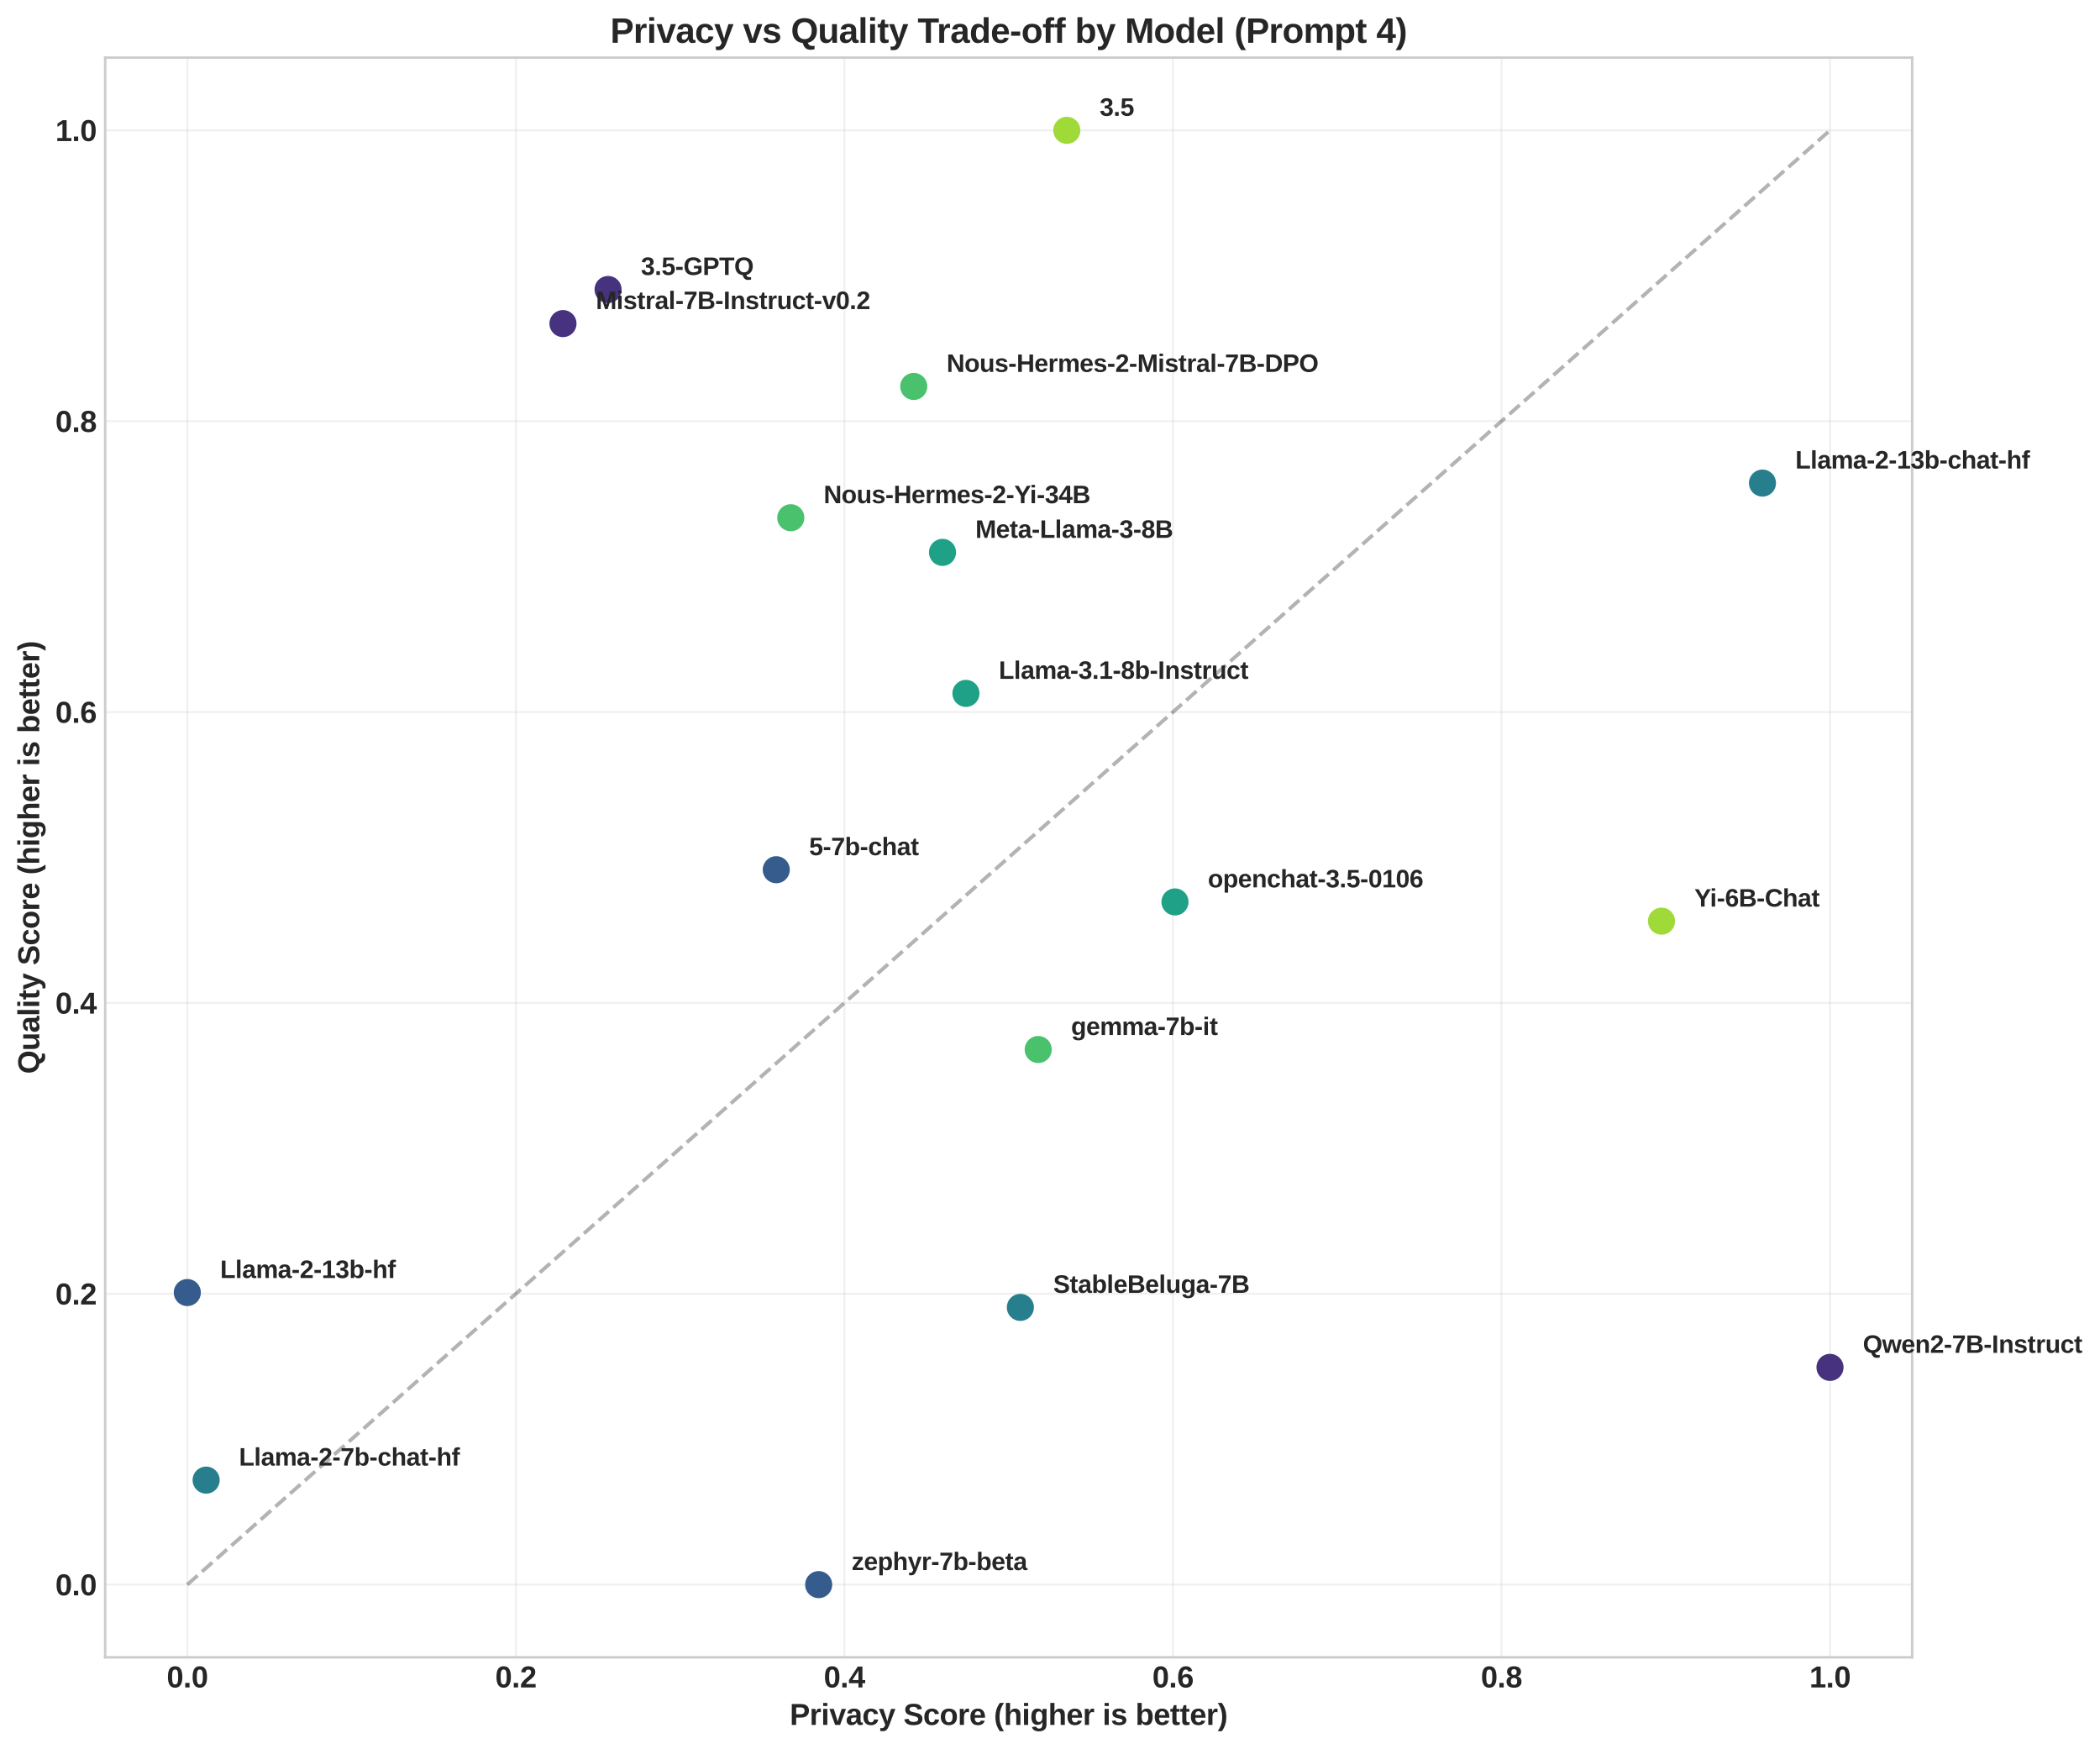 <?xml version="1.0" encoding="utf-8" standalone="no"?>
<!DOCTYPE svg PUBLIC "-//W3C//DTD SVG 1.1//EN"
  "http://www.w3.org/Graphics/SVG/1.1/DTD/svg11.dtd">
<svg xmlns:xlink="http://www.w3.org/1999/xlink" width="850.947pt" height="708.651pt" viewBox="0 0 850.947 708.651" xmlns="http://www.w3.org/2000/svg" version="1.1">
 <defs>
  <style type="text/css">*{stroke-linejoin: round; stroke-linecap: butt}</style>
 </defs>
 <g id="figure_1">
  <g id="patch_1">
   <path d="M 0 708.651 
L 850.947 708.651 
L 850.947 0 
L 0 0 
z
" style="fill: #ffffff"/>
  </g>
  <g id="axes_1">
   <g id="patch_2">
    <path d="M 42.619 671.526 
L 774.821 671.526 
L 774.821 23.346 
L 42.619 23.346 
z
" style="fill: #ffffff"/>
   </g>
   <g id="matplotlib.axis_1">
    <g id="xtick_1">
     <g id="line2d_1">
      <path d="M 75.901 671.526 
L 75.901 23.346 
" clip-path="url(#p9d69c57948)" style="fill: none; stroke: #cccccc; stroke-opacity: 0.3; stroke-width: 0.8; stroke-linecap: round"/>
     </g>
     <g id="line2d_2"/>
     <g id="text_1">
      <!-- 0.0 -->
      <g style="fill: #262626" transform="translate(67.561 683.722) scale(0.12 -0.12)">
       <defs>
        <path id="LiberationSans-Bold-30" d="M 3297 2203 
Q 3297 1088 2914 512 
Q 2531 -63 1766 -63 
Q 253 -63 253 2203 
Q 253 2994 418 3494 
Q 584 3994 915 4231 
Q 1247 4469 1791 4469 
Q 2572 4469 2934 3903 
Q 3297 3338 3297 2203 
z
M 2416 2203 
Q 2416 2813 2356 3150 
Q 2297 3488 2165 3634 
Q 2034 3781 1784 3781 
Q 1519 3781 1383 3632 
Q 1247 3484 1189 3148 
Q 1131 2813 1131 2203 
Q 1131 1600 1192 1261 
Q 1253 922 1386 775 
Q 1519 628 1772 628 
Q 2022 628 2158 783 
Q 2294 938 2355 1278 
Q 2416 1619 2416 2203 
z
" transform="scale(0.016)"/>
        <path id="LiberationSans-Bold-2e" d="M 434 0 
L 434 953 
L 1338 953 
L 1338 0 
L 434 0 
z
" transform="scale(0.016)"/>
       </defs>
       <use xlink:href="#LiberationSans-Bold-30"/>
       <use xlink:href="#LiberationSans-Bold-2e" transform="translate(55.615 0)"/>
       <use xlink:href="#LiberationSans-Bold-30" transform="translate(83.398 0)"/>
      </g>
     </g>
    </g>
    <g id="xtick_2">
     <g id="line2d_3">
      <path d="M 209.028 671.526 
L 209.028 23.346 
" clip-path="url(#p9d69c57948)" style="fill: none; stroke: #cccccc; stroke-opacity: 0.3; stroke-width: 0.8; stroke-linecap: round"/>
     </g>
     <g id="line2d_4"/>
     <g id="text_2">
      <!-- 0.2 -->
      <g style="fill: #262626" transform="translate(200.688 683.722) scale(0.12 -0.12)">
       <defs>
        <path id="LiberationSans-Bold-32" d="M 222 0 
L 222 609 
Q 394 988 711 1347 
Q 1028 1706 1509 2097 
Q 1972 2472 2158 2715 
Q 2344 2959 2344 3194 
Q 2344 3769 1766 3769 
Q 1484 3769 1336 3617 
Q 1188 3466 1144 3163 
L 259 3213 
Q 334 3825 717 4147 
Q 1100 4469 1759 4469 
Q 2472 4469 2853 4144 
Q 3234 3819 3234 3231 
Q 3234 2922 3112 2672 
Q 2991 2422 2800 2211 
Q 2609 2000 2376 1815 
Q 2144 1631 1925 1456 
Q 1706 1281 1526 1103 
Q 1347 925 1259 722 
L 3303 722 
L 3303 0 
L 222 0 
z
" transform="scale(0.016)"/>
       </defs>
       <use xlink:href="#LiberationSans-Bold-30"/>
       <use xlink:href="#LiberationSans-Bold-2e" transform="translate(55.615 0)"/>
       <use xlink:href="#LiberationSans-Bold-32" transform="translate(83.398 0)"/>
      </g>
     </g>
    </g>
    <g id="xtick_3">
     <g id="line2d_5">
      <path d="M 342.156 671.526 
L 342.156 23.346 
" clip-path="url(#p9d69c57948)" style="fill: none; stroke: #cccccc; stroke-opacity: 0.3; stroke-width: 0.8; stroke-linecap: round"/>
     </g>
     <g id="line2d_6"/>
     <g id="text_3">
      <!-- 0.4 -->
      <g style="fill: #262626" transform="translate(333.816 683.722) scale(0.12 -0.12)">
       <defs>
        <path id="LiberationSans-Bold-34" d="M 2938 897 
L 2938 0 
L 2100 0 
L 2100 897 
L 97 897 
L 97 1556 
L 1956 4403 
L 2938 4403 
L 2938 1550 
L 3525 1550 
L 3525 897 
L 2938 897 
z
M 2100 2991 
Q 2100 3159 2111 3356 
Q 2122 3553 2128 3609 
Q 2047 3434 1834 3103 
L 813 1550 
L 2100 1550 
L 2100 2991 
z
" transform="scale(0.016)"/>
       </defs>
       <use xlink:href="#LiberationSans-Bold-30"/>
       <use xlink:href="#LiberationSans-Bold-2e" transform="translate(55.615 0)"/>
       <use xlink:href="#LiberationSans-Bold-34" transform="translate(83.398 0)"/>
      </g>
     </g>
    </g>
    <g id="xtick_4">
     <g id="line2d_7">
      <path d="M 475.283 671.526 
L 475.283 23.346 
" clip-path="url(#p9d69c57948)" style="fill: none; stroke: #cccccc; stroke-opacity: 0.3; stroke-width: 0.8; stroke-linecap: round"/>
     </g>
     <g id="line2d_8"/>
     <g id="text_4">
      <!-- 0.6 -->
      <g style="fill: #262626" transform="translate(466.943 683.722) scale(0.12 -0.12)">
       <defs>
        <path id="LiberationSans-Bold-36" d="M 3328 1441 
Q 3328 738 2934 337 
Q 2541 -63 1847 -63 
Q 1069 -63 651 482 
Q 234 1028 234 2100 
Q 234 3278 657 3873 
Q 1081 4469 1869 4469 
Q 2428 4469 2751 4222 
Q 3075 3975 3209 3456 
L 2381 3341 
Q 2263 3775 1850 3775 
Q 1497 3775 1295 3422 
Q 1094 3069 1094 2350 
Q 1234 2584 1484 2709 
Q 1734 2834 2050 2834 
Q 2641 2834 2984 2459 
Q 3328 2084 3328 1441 
z
M 2447 1416 
Q 2447 1791 2273 1989 
Q 2100 2188 1797 2188 
Q 1506 2188 1331 2002 
Q 1156 1816 1156 1509 
Q 1156 1125 1339 873 
Q 1522 622 1819 622 
Q 2116 622 2281 833 
Q 2447 1044 2447 1416 
z
" transform="scale(0.016)"/>
       </defs>
       <use xlink:href="#LiberationSans-Bold-30"/>
       <use xlink:href="#LiberationSans-Bold-2e" transform="translate(55.615 0)"/>
       <use xlink:href="#LiberationSans-Bold-36" transform="translate(83.398 0)"/>
      </g>
     </g>
    </g>
    <g id="xtick_5">
     <g id="line2d_9">
      <path d="M 608.411 671.526 
L 608.411 23.346 
" clip-path="url(#p9d69c57948)" style="fill: none; stroke: #cccccc; stroke-opacity: 0.3; stroke-width: 0.8; stroke-linecap: round"/>
     </g>
     <g id="line2d_10"/>
     <g id="text_5">
      <!-- 0.8 -->
      <g style="fill: #262626" transform="translate(600.071 683.722) scale(0.12 -0.12)">
       <defs>
        <path id="LiberationSans-Bold-38" d="M 3363 1241 
Q 3363 622 2953 279 
Q 2544 -63 1784 -63 
Q 1031 -63 617 278 
Q 203 619 203 1234 
Q 203 1656 447 1945 
Q 691 2234 1100 2303 
L 1100 2316 
Q 744 2394 525 2669 
Q 306 2944 306 3303 
Q 306 3844 689 4156 
Q 1072 4469 1772 4469 
Q 2488 4469 2870 4164 
Q 3253 3859 3253 3297 
Q 3253 2938 3036 2666 
Q 2819 2394 2453 2322 
L 2453 2309 
Q 2878 2241 3120 1961 
Q 3363 1681 3363 1241 
z
M 2350 3250 
Q 2350 3563 2206 3708 
Q 2063 3853 1772 3853 
Q 1203 3853 1203 3250 
Q 1203 2619 1778 2619 
Q 2066 2619 2208 2766 
Q 2350 2913 2350 3250 
z
M 2453 1313 
Q 2453 2003 1766 2003 
Q 1447 2003 1276 1822 
Q 1106 1641 1106 1300 
Q 1106 913 1275 734 
Q 1444 556 1791 556 
Q 2131 556 2292 734 
Q 2453 913 2453 1313 
z
" transform="scale(0.016)"/>
       </defs>
       <use xlink:href="#LiberationSans-Bold-30"/>
       <use xlink:href="#LiberationSans-Bold-2e" transform="translate(55.615 0)"/>
       <use xlink:href="#LiberationSans-Bold-38" transform="translate(83.398 0)"/>
      </g>
     </g>
    </g>
    <g id="xtick_6">
     <g id="line2d_11">
      <path d="M 741.539 671.526 
L 741.539 23.346 
" clip-path="url(#p9d69c57948)" style="fill: none; stroke: #cccccc; stroke-opacity: 0.3; stroke-width: 0.8; stroke-linecap: round"/>
     </g>
     <g id="line2d_12"/>
     <g id="text_6">
      <!-- 1.0 -->
      <g style="fill: #262626" transform="translate(733.199 683.722) scale(0.12 -0.12)">
       <defs>
        <path id="LiberationSans-Bold-31" d="M 403 0 
L 403 653 
L 1494 653 
L 1494 3656 
L 438 2997 
L 438 3688 
L 1541 4403 
L 2372 4403 
L 2372 653 
L 3381 653 
L 3381 0 
L 403 0 
z
" transform="scale(0.016)"/>
       </defs>
       <use xlink:href="#LiberationSans-Bold-31"/>
       <use xlink:href="#LiberationSans-Bold-2e" transform="translate(55.615 0)"/>
       <use xlink:href="#LiberationSans-Bold-30" transform="translate(83.398 0)"/>
      </g>
     </g>
    </g>
    <g id="text_7">
     <!-- Privacy Score (higher is better) -->
     <g style="fill: #262626" transform="translate(320.026 698.908) scale(0.12 -0.12)">
      <defs>
       <path id="LiberationSans-Bold-50" d="M 4050 3009 
Q 4050 2584 3856 2250 
Q 3663 1916 3302 1733 
Q 2941 1550 2444 1550 
L 1350 1550 
L 1350 0 
L 428 0 
L 428 4403 
L 2406 4403 
Q 3197 4403 3623 4039 
Q 4050 3675 4050 3009 
z
M 3122 2994 
Q 3122 3688 2303 3688 
L 1350 3688 
L 1350 2259 
L 2328 2259 
Q 2709 2259 2915 2448 
Q 3122 2638 3122 2994 
z
" transform="scale(0.016)"/>
       <path id="LiberationSans-Bold-72" d="M 447 0 
L 447 2588 
Q 447 2866 439 3052 
Q 431 3238 422 3381 
L 1259 3381 
Q 1269 3325 1284 3039 
Q 1300 2753 1300 2659 
L 1313 2659 
Q 1441 3016 1541 3161 
Q 1641 3306 1778 3376 
Q 1916 3447 2122 3447 
Q 2291 3447 2394 3400 
L 2394 2666 
Q 2181 2713 2019 2713 
Q 1691 2713 1508 2447 
Q 1325 2181 1325 1659 
L 1325 0 
L 447 0 
z
" transform="scale(0.016)"/>
       <path id="LiberationSans-Bold-69" d="M 447 3991 
L 447 4638 
L 1325 4638 
L 1325 3991 
L 447 3991 
z
M 447 0 
L 447 3381 
L 1325 3381 
L 1325 0 
L 447 0 
z
" transform="scale(0.016)"/>
       <path id="LiberationSans-Bold-76" d="M 2284 0 
L 1234 0 
L 25 3381 
L 953 3381 
L 1544 1491 
Q 1591 1334 1766 709 
Q 1797 838 1894 1159 
Q 1991 1481 2613 3381 
L 3531 3381 
L 2284 0 
z
" transform="scale(0.016)"/>
       <path id="LiberationSans-Bold-61" d="M 1228 -63 
Q 738 -63 463 204 
Q 188 472 188 956 
Q 188 1481 530 1756 
Q 872 2031 1522 2038 
L 2250 2050 
L 2250 2222 
Q 2250 2553 2134 2714 
Q 2019 2875 1756 2875 
Q 1513 2875 1398 2764 
Q 1284 2653 1256 2397 
L 341 2441 
Q 425 2934 792 3189 
Q 1159 3444 1794 3444 
Q 2434 3444 2781 3128 
Q 3128 2813 3128 2231 
L 3128 1000 
Q 3128 716 3192 608 
Q 3256 500 3406 500 
Q 3506 500 3600 519 
L 3600 44 
Q 3522 25 3459 9 
Q 3397 -6 3334 -15 
Q 3272 -25 3201 -31 
Q 3131 -38 3038 -38 
Q 2706 -38 2548 125 
Q 2391 288 2359 603 
L 2341 603 
Q 1972 -63 1228 -63 
z
M 2250 1566 
L 1800 1559 
Q 1494 1547 1366 1492 
Q 1238 1438 1170 1325 
Q 1103 1213 1103 1025 
Q 1103 784 1214 667 
Q 1325 550 1509 550 
Q 1716 550 1886 662 
Q 2056 775 2153 973 
Q 2250 1172 2250 1394 
L 2250 1566 
z
" transform="scale(0.016)"/>
       <path id="LiberationSans-Bold-63" d="M 1856 -63 
Q 1088 -63 669 395 
Q 250 853 250 1672 
Q 250 2509 672 2976 
Q 1094 3444 1869 3444 
Q 2466 3444 2856 3144 
Q 3247 2844 3347 2316 
L 2463 2272 
Q 2425 2531 2275 2686 
Q 2125 2841 1850 2841 
Q 1172 2841 1172 1706 
Q 1172 538 1863 538 
Q 2113 538 2281 695 
Q 2450 853 2491 1166 
L 3372 1125 
Q 3325 778 3123 506 
Q 2922 234 2594 85 
Q 2266 -63 1856 -63 
z
" transform="scale(0.016)"/>
       <path id="LiberationSans-Bold-79" d="M 884 -1328 
Q 569 -1328 331 -1288 
L 331 -663 
Q 497 -688 634 -688 
Q 822 -688 945 -628 
Q 1069 -569 1167 -431 
Q 1266 -294 1388 34 
L 50 3381 
L 978 3381 
L 1509 1797 
Q 1634 1456 1825 753 
L 1903 1050 
L 2106 1784 
L 2606 3381 
L 3525 3381 
L 2188 -178 
Q 1919 -828 1630 -1078 
Q 1341 -1328 884 -1328 
z
" transform="scale(0.016)"/>
       <path id="LiberationSans-Bold-20" transform="scale(0.016)"/>
       <path id="LiberationSans-Bold-53" d="M 4019 1269 
Q 4019 622 3539 279 
Q 3059 -63 2131 -63 
Q 1284 -63 803 237 
Q 322 538 184 1147 
L 1075 1294 
Q 1166 944 1428 786 
Q 1691 628 2156 628 
Q 3122 628 3122 1216 
Q 3122 1403 3011 1525 
Q 2900 1647 2698 1728 
Q 2497 1809 1925 1925 
Q 1431 2041 1237 2111 
Q 1044 2181 887 2276 
Q 731 2372 622 2506 
Q 513 2641 452 2822 
Q 391 3003 391 3238 
Q 391 3834 839 4151 
Q 1288 4469 2144 4469 
Q 2963 4469 3373 4212 
Q 3784 3956 3903 3366 
L 3009 3244 
Q 2941 3528 2730 3672 
Q 2519 3816 2125 3816 
Q 1288 3816 1288 3291 
Q 1288 3119 1377 3009 
Q 1466 2900 1641 2823 
Q 1816 2747 2350 2631 
Q 2984 2497 3257 2383 
Q 3531 2269 3690 2117 
Q 3850 1966 3934 1755 
Q 4019 1544 4019 1269 
z
" transform="scale(0.016)"/>
       <path id="LiberationSans-Bold-6f" d="M 3659 1694 
Q 3659 872 3203 404 
Q 2747 -63 1941 -63 
Q 1150 -63 700 406 
Q 250 875 250 1694 
Q 250 2509 700 2976 
Q 1150 3444 1959 3444 
Q 2788 3444 3223 2992 
Q 3659 2541 3659 1694 
z
M 2741 1694 
Q 2741 2297 2544 2569 
Q 2347 2841 1972 2841 
Q 1172 2841 1172 1694 
Q 1172 1128 1367 833 
Q 1563 538 1931 538 
Q 2741 538 2741 1694 
z
" transform="scale(0.016)"/>
       <path id="LiberationSans-Bold-65" d="M 1831 -63 
Q 1069 -63 659 389 
Q 250 841 250 1706 
Q 250 2544 665 2994 
Q 1081 3444 1844 3444 
Q 2572 3444 2956 2961 
Q 3341 2478 3341 1547 
L 3341 1522 
L 1172 1522 
Q 1172 1028 1355 776 
Q 1538 525 1875 525 
Q 2341 525 2463 928 
L 3291 856 
Q 2931 -63 1831 -63 
z
M 1831 2891 
Q 1522 2891 1355 2675 
Q 1188 2459 1178 2072 
L 2491 2072 
Q 2466 2481 2294 2686 
Q 2122 2891 1831 2891 
z
" transform="scale(0.016)"/>
       <path id="LiberationSans-Bold-28" d="M 1247 -1328 
Q 756 -622 537 81 
Q 319 784 319 1659 
Q 319 2531 537 3232 
Q 756 3934 1247 4638 
L 2125 4638 
Q 1631 3925 1407 3219 
Q 1184 2513 1184 1656 
Q 1184 803 1406 101 
Q 1628 -600 2125 -1328 
L 1247 -1328 
z
" transform="scale(0.016)"/>
       <path id="LiberationSans-Bold-68" d="M 1313 2706 
Q 1491 3094 1759 3269 
Q 2028 3444 2400 3444 
Q 2938 3444 3225 3112 
Q 3513 2781 3513 2144 
L 3513 0 
L 2638 0 
L 2638 1894 
Q 2638 2784 2034 2784 
Q 1716 2784 1520 2511 
Q 1325 2238 1325 1809 
L 1325 0 
L 447 0 
L 447 4638 
L 1325 4638 
L 1325 3372 
Q 1325 3031 1300 2706 
L 1313 2706 
z
" transform="scale(0.016)"/>
       <path id="LiberationSans-Bold-67" d="M 1863 -1356 
Q 1244 -1356 867 -1120 
Q 491 -884 403 -447 
L 1281 -344 
Q 1328 -547 1483 -662 
Q 1638 -778 1888 -778 
Q 2253 -778 2422 -553 
Q 2591 -328 2591 116 
L 2591 294 
L 2597 628 
L 2591 628 
Q 2300 6 1503 6 
Q 913 6 588 450 
Q 263 894 263 1719 
Q 263 2547 597 2997 
Q 931 3447 1569 3447 
Q 2306 3447 2591 2838 
L 2606 2838 
Q 2606 2947 2620 3134 
Q 2634 3322 2650 3381 
L 3481 3381 
Q 3463 3044 3463 2600 
L 3463 103 
Q 3463 -619 3053 -987 
Q 2644 -1356 1863 -1356 
z
M 2597 1738 
Q 2597 2259 2411 2551 
Q 2225 2844 1881 2844 
Q 1178 2844 1178 1719 
Q 1178 616 1875 616 
Q 2225 616 2411 908 
Q 2597 1200 2597 1738 
z
" transform="scale(0.016)"/>
       <path id="LiberationSans-Bold-73" d="M 3297 988 
Q 3297 497 2895 217 
Q 2494 -63 1784 -63 
Q 1088 -63 717 157 
Q 347 378 225 844 
L 997 959 
Q 1063 719 1223 619 
Q 1384 519 1784 519 
Q 2153 519 2322 612 
Q 2491 706 2491 906 
Q 2491 1069 2355 1164 
Q 2219 1259 1894 1325 
Q 1150 1472 890 1598 
Q 631 1725 495 1926 
Q 359 2128 359 2422 
Q 359 2906 732 3176 
Q 1106 3447 1791 3447 
Q 2394 3447 2761 3212 
Q 3128 2978 3219 2534 
L 2441 2453 
Q 2403 2659 2256 2761 
Q 2109 2863 1791 2863 
Q 1478 2863 1322 2783 
Q 1166 2703 1166 2516 
Q 1166 2369 1286 2283 
Q 1406 2197 1691 2141 
Q 2088 2059 2395 1973 
Q 2703 1888 2889 1769 
Q 3075 1650 3186 1464 
Q 3297 1278 3297 988 
z
" transform="scale(0.016)"/>
       <path id="LiberationSans-Bold-62" d="M 3647 1703 
Q 3647 866 3311 401 
Q 2975 -63 2350 -63 
Q 1991 -63 1728 93 
Q 1466 250 1325 544 
L 1319 544 
Q 1319 434 1305 243 
Q 1291 53 1275 0 
L 422 0 
Q 447 291 447 772 
L 447 4638 
L 1325 4638 
L 1325 3344 
L 1313 2794 
L 1325 2794 
Q 1622 3444 2406 3444 
Q 3006 3444 3326 2989 
Q 3647 2534 3647 1703 
z
M 2731 1703 
Q 2731 2278 2562 2556 
Q 2394 2834 2041 2834 
Q 1684 2834 1498 2536 
Q 1313 2238 1313 1675 
Q 1313 1138 1495 838 
Q 1678 538 2034 538 
Q 2731 538 2731 1703 
z
" transform="scale(0.016)"/>
       <path id="LiberationSans-Bold-74" d="M 1313 -56 
Q 925 -56 715 155 
Q 506 366 506 794 
L 506 2788 
L 78 2788 
L 78 3381 
L 550 3381 
L 825 4175 
L 1375 4175 
L 1375 3381 
L 2016 3381 
L 2016 2788 
L 1375 2788 
L 1375 1031 
Q 1375 784 1469 667 
Q 1563 550 1759 550 
Q 1863 550 2053 594 
L 2053 50 
Q 1728 -56 1313 -56 
z
" transform="scale(0.016)"/>
       <path id="LiberationSans-Bold-29" d="M 6 -1328 
Q 506 -597 726 101 
Q 947 800 947 1656 
Q 947 2516 722 3223 
Q 497 3931 6 4638 
L 884 4638 
Q 1378 3928 1595 3225 
Q 1813 2522 1813 1659 
Q 1813 791 1595 87 
Q 1378 -616 884 -1328 
L 6 -1328 
z
" transform="scale(0.016)"/>
      </defs>
      <use xlink:href="#LiberationSans-Bold-50"/>
      <use xlink:href="#LiberationSans-Bold-72" transform="translate(66.699 0)"/>
      <use xlink:href="#LiberationSans-Bold-69" transform="translate(105.615 0)"/>
      <use xlink:href="#LiberationSans-Bold-76" transform="translate(133.398 0)"/>
      <use xlink:href="#LiberationSans-Bold-61" transform="translate(189.014 0)"/>
      <use xlink:href="#LiberationSans-Bold-63" transform="translate(244.629 0)"/>
      <use xlink:href="#LiberationSans-Bold-79" transform="translate(300.244 0)"/>
      <use xlink:href="#LiberationSans-Bold-20" transform="translate(355.859 0)"/>
      <use xlink:href="#LiberationSans-Bold-53" transform="translate(383.643 0)"/>
      <use xlink:href="#LiberationSans-Bold-63" transform="translate(450.342 0)"/>
      <use xlink:href="#LiberationSans-Bold-6f" transform="translate(505.957 0)"/>
      <use xlink:href="#LiberationSans-Bold-72" transform="translate(567.041 0)"/>
      <use xlink:href="#LiberationSans-Bold-65" transform="translate(605.957 0)"/>
      <use xlink:href="#LiberationSans-Bold-20" transform="translate(661.572 0)"/>
      <use xlink:href="#LiberationSans-Bold-28" transform="translate(689.355 0)"/>
      <use xlink:href="#LiberationSans-Bold-68" transform="translate(722.656 0)"/>
      <use xlink:href="#LiberationSans-Bold-69" transform="translate(783.74 0)"/>
      <use xlink:href="#LiberationSans-Bold-67" transform="translate(811.523 0)"/>
      <use xlink:href="#LiberationSans-Bold-68" transform="translate(872.607 0)"/>
      <use xlink:href="#LiberationSans-Bold-65" transform="translate(933.691 0)"/>
      <use xlink:href="#LiberationSans-Bold-72" transform="translate(989.307 0)"/>
      <use xlink:href="#LiberationSans-Bold-20" transform="translate(1028.223 0)"/>
      <use xlink:href="#LiberationSans-Bold-69" transform="translate(1056.006 0)"/>
      <use xlink:href="#LiberationSans-Bold-73" transform="translate(1083.789 0)"/>
      <use xlink:href="#LiberationSans-Bold-20" transform="translate(1139.404 0)"/>
      <use xlink:href="#LiberationSans-Bold-62" transform="translate(1167.188 0)"/>
      <use xlink:href="#LiberationSans-Bold-65" transform="translate(1228.271 0)"/>
      <use xlink:href="#LiberationSans-Bold-74" transform="translate(1283.887 0)"/>
      <use xlink:href="#LiberationSans-Bold-74" transform="translate(1317.188 0)"/>
      <use xlink:href="#LiberationSans-Bold-65" transform="translate(1350.488 0)"/>
      <use xlink:href="#LiberationSans-Bold-72" transform="translate(1406.104 0)"/>
      <use xlink:href="#LiberationSans-Bold-29" transform="translate(1445.02 0)"/>
     </g>
    </g>
   </g>
   <g id="matplotlib.axis_2">
    <g id="ytick_1">
     <g id="line2d_13">
      <path d="M 42.619 642.063 
L 774.821 642.063 
" clip-path="url(#p9d69c57948)" style="fill: none; stroke: #cccccc; stroke-opacity: 0.3; stroke-width: 0.8; stroke-linecap: round"/>
     </g>
     <g id="line2d_14"/>
     <g id="text_8">
      <!-- 0.0 -->
      <g style="fill: #262626" transform="translate(22.439 646.411) scale(0.12 -0.12)">
       <use xlink:href="#LiberationSans-Bold-30"/>
       <use xlink:href="#LiberationSans-Bold-2e" transform="translate(55.615 0)"/>
       <use xlink:href="#LiberationSans-Bold-30" transform="translate(83.398 0)"/>
      </g>
     </g>
    </g>
    <g id="ytick_2">
     <g id="line2d_15">
      <path d="M 42.619 524.212 
L 774.821 524.212 
" clip-path="url(#p9d69c57948)" style="fill: none; stroke: #cccccc; stroke-opacity: 0.3; stroke-width: 0.8; stroke-linecap: round"/>
     </g>
     <g id="line2d_16"/>
     <g id="text_9">
      <!-- 0.2 -->
      <g style="fill: #262626" transform="translate(22.439 528.56) scale(0.12 -0.12)">
       <use xlink:href="#LiberationSans-Bold-30"/>
       <use xlink:href="#LiberationSans-Bold-2e" transform="translate(55.615 0)"/>
       <use xlink:href="#LiberationSans-Bold-32" transform="translate(83.398 0)"/>
      </g>
     </g>
    </g>
    <g id="ytick_3">
     <g id="line2d_17">
      <path d="M 42.619 406.361 
L 774.821 406.361 
" clip-path="url(#p9d69c57948)" style="fill: none; stroke: #cccccc; stroke-opacity: 0.3; stroke-width: 0.8; stroke-linecap: round"/>
     </g>
     <g id="line2d_18"/>
     <g id="text_10">
      <!-- 0.4 -->
      <g style="fill: #262626" transform="translate(22.439 410.709) scale(0.12 -0.12)">
       <use xlink:href="#LiberationSans-Bold-30"/>
       <use xlink:href="#LiberationSans-Bold-2e" transform="translate(55.615 0)"/>
       <use xlink:href="#LiberationSans-Bold-34" transform="translate(83.398 0)"/>
      </g>
     </g>
    </g>
    <g id="ytick_4">
     <g id="line2d_19">
      <path d="M 42.619 288.51 
L 774.821 288.51 
" clip-path="url(#p9d69c57948)" style="fill: none; stroke: #cccccc; stroke-opacity: 0.3; stroke-width: 0.8; stroke-linecap: round"/>
     </g>
     <g id="line2d_20"/>
     <g id="text_11">
      <!-- 0.6 -->
      <g style="fill: #262626" transform="translate(22.439 292.858) scale(0.12 -0.12)">
       <use xlink:href="#LiberationSans-Bold-30"/>
       <use xlink:href="#LiberationSans-Bold-2e" transform="translate(55.615 0)"/>
       <use xlink:href="#LiberationSans-Bold-36" transform="translate(83.398 0)"/>
      </g>
     </g>
    </g>
    <g id="ytick_5">
     <g id="line2d_21">
      <path d="M 42.619 170.659 
L 774.821 170.659 
" clip-path="url(#p9d69c57948)" style="fill: none; stroke: #cccccc; stroke-opacity: 0.3; stroke-width: 0.8; stroke-linecap: round"/>
     </g>
     <g id="line2d_22"/>
     <g id="text_12">
      <!-- 0.8 -->
      <g style="fill: #262626" transform="translate(22.439 175.007) scale(0.12 -0.12)">
       <use xlink:href="#LiberationSans-Bold-30"/>
       <use xlink:href="#LiberationSans-Bold-2e" transform="translate(55.615 0)"/>
       <use xlink:href="#LiberationSans-Bold-38" transform="translate(83.398 0)"/>
      </g>
     </g>
    </g>
    <g id="ytick_6">
     <g id="line2d_23">
      <path d="M 42.619 52.808 
L 774.821 52.808 
" clip-path="url(#p9d69c57948)" style="fill: none; stroke: #cccccc; stroke-opacity: 0.3; stroke-width: 0.8; stroke-linecap: round"/>
     </g>
     <g id="line2d_24"/>
     <g id="text_13">
      <!-- 1.0 -->
      <g style="fill: #262626" transform="translate(22.439 57.156) scale(0.12 -0.12)">
       <use xlink:href="#LiberationSans-Bold-31"/>
       <use xlink:href="#LiberationSans-Bold-2e" transform="translate(55.615 0)"/>
       <use xlink:href="#LiberationSans-Bold-30" transform="translate(83.398 0)"/>
      </g>
     </g>
    </g>
    <g id="text_14">
     <!-- Quality Score (higher is better) -->
     <g style="fill: #262626" transform="translate(15.896 435.115) rotate(-90) scale(0.12 -0.12)">
      <defs>
       <path id="LiberationSans-Bold-51" d="M 4709 2222 
Q 4709 1341 4276 755 
Q 3844 169 3072 13 
Q 3178 -297 3370 -434 
Q 3563 -572 3909 -572 
Q 4094 -572 4281 -541 
L 4275 -1172 
Q 3881 -1259 3519 -1259 
Q 3009 -1259 2675 -975 
Q 2341 -691 2138 -31 
Q 1247 53 755 648 
Q 263 1244 263 2222 
Q 263 3281 850 3875 
Q 1438 4469 2484 4469 
Q 3531 4469 4120 3869 
Q 4709 3269 4709 2222 
z
M 3769 2222 
Q 3769 2934 3431 3339 
Q 3094 3744 2484 3744 
Q 1866 3744 1528 3342 
Q 1191 2941 1191 2222 
Q 1191 1497 1534 1078 
Q 1878 659 2478 659 
Q 3097 659 3433 1065 
Q 3769 1472 3769 2222 
z
" transform="scale(0.016)"/>
       <path id="LiberationSans-Bold-75" d="M 1275 3381 
L 1275 1484 
Q 1275 594 1875 594 
Q 2194 594 2389 867 
Q 2584 1141 2584 1569 
L 2584 3381 
L 3463 3381 
L 3463 756 
Q 3463 325 3488 0 
L 2650 0 
Q 2613 450 2613 672 
L 2597 672 
Q 2422 288 2151 112 
Q 1881 -63 1509 -63 
Q 972 -63 684 267 
Q 397 597 397 1234 
L 397 3381 
L 1275 3381 
z
" transform="scale(0.016)"/>
       <path id="LiberationSans-Bold-6c" d="M 447 0 
L 447 4638 
L 1325 4638 
L 1325 0 
L 447 0 
z
" transform="scale(0.016)"/>
      </defs>
      <use xlink:href="#LiberationSans-Bold-51"/>
      <use xlink:href="#LiberationSans-Bold-75" transform="translate(77.783 0)"/>
      <use xlink:href="#LiberationSans-Bold-61" transform="translate(138.867 0)"/>
      <use xlink:href="#LiberationSans-Bold-6c" transform="translate(194.482 0)"/>
      <use xlink:href="#LiberationSans-Bold-69" transform="translate(222.266 0)"/>
      <use xlink:href="#LiberationSans-Bold-74" transform="translate(250.049 0)"/>
      <use xlink:href="#LiberationSans-Bold-79" transform="translate(283.35 0)"/>
      <use xlink:href="#LiberationSans-Bold-20" transform="translate(338.965 0)"/>
      <use xlink:href="#LiberationSans-Bold-53" transform="translate(366.748 0)"/>
      <use xlink:href="#LiberationSans-Bold-63" transform="translate(433.447 0)"/>
      <use xlink:href="#LiberationSans-Bold-6f" transform="translate(489.062 0)"/>
      <use xlink:href="#LiberationSans-Bold-72" transform="translate(550.146 0)"/>
      <use xlink:href="#LiberationSans-Bold-65" transform="translate(589.062 0)"/>
      <use xlink:href="#LiberationSans-Bold-20" transform="translate(644.678 0)"/>
      <use xlink:href="#LiberationSans-Bold-28" transform="translate(672.461 0)"/>
      <use xlink:href="#LiberationSans-Bold-68" transform="translate(705.762 0)"/>
      <use xlink:href="#LiberationSans-Bold-69" transform="translate(766.846 0)"/>
      <use xlink:href="#LiberationSans-Bold-67" transform="translate(794.629 0)"/>
      <use xlink:href="#LiberationSans-Bold-68" transform="translate(855.713 0)"/>
      <use xlink:href="#LiberationSans-Bold-65" transform="translate(916.797 0)"/>
      <use xlink:href="#LiberationSans-Bold-72" transform="translate(972.412 0)"/>
      <use xlink:href="#LiberationSans-Bold-20" transform="translate(1011.328 0)"/>
      <use xlink:href="#LiberationSans-Bold-69" transform="translate(1039.111 0)"/>
      <use xlink:href="#LiberationSans-Bold-73" transform="translate(1066.895 0)"/>
      <use xlink:href="#LiberationSans-Bold-20" transform="translate(1122.51 0)"/>
      <use xlink:href="#LiberationSans-Bold-62" transform="translate(1150.293 0)"/>
      <use xlink:href="#LiberationSans-Bold-65" transform="translate(1211.377 0)"/>
      <use xlink:href="#LiberationSans-Bold-74" transform="translate(1266.992 0)"/>
      <use xlink:href="#LiberationSans-Bold-74" transform="translate(1300.293 0)"/>
      <use xlink:href="#LiberationSans-Bold-65" transform="translate(1333.594 0)"/>
      <use xlink:href="#LiberationSans-Bold-72" transform="translate(1389.209 0)"/>
      <use xlink:href="#LiberationSans-Bold-29" transform="translate(1428.125 0)"/>
     </g>
    </g>
   </g>
   <g id="PathCollection_1">
    <defs>
     <path id="m72ae6bd927" d="M 0 5 
C 1.326 5 2.598 4.473 3.536 3.536 
C 4.473 2.598 5 1.326 5 0 
C 5 -1.326 4.473 -2.598 3.536 -3.536 
C 2.598 -4.473 1.326 -5 0 -5 
C -1.326 -5 -2.598 -4.473 -3.536 -3.536 
C -4.473 -2.598 -5 -1.326 -5 0 
C -5 1.326 -4.473 2.598 -3.536 3.536 
C -2.598 4.473 -1.326 5 0 5 
z
" style="stroke: #46327e"/>
    </defs>
    <g clip-path="url(#p9d69c57948)">
     <use xlink:href="#m72ae6bd927" x="228.126" y="131.12" style="fill: #46327e; stroke: #46327e"/>
    </g>
   </g>
   <g id="PathCollection_2">
    <defs>
     <path id="mea2339cab5" d="M 0 5 
C 1.326 5 2.598 4.473 3.536 3.536 
C 4.473 2.598 5 1.326 5 0 
C 5 -1.326 4.473 -2.598 3.536 -3.536 
C 2.598 -4.473 1.326 -5 0 -5 
C -1.326 -5 -2.598 -4.473 -3.536 -3.536 
C -4.473 -2.598 -5 -1.326 -5 0 
C -5 1.326 -4.473 2.598 -3.536 3.536 
C -2.598 4.473 -1.326 5 0 5 
z
" style="stroke: #365c8d"/>
    </defs>
    <g clip-path="url(#p9d69c57948)">
     <use xlink:href="#mea2339cab5" x="331.739" y="642.063" style="fill: #365c8d; stroke: #365c8d"/>
    </g>
   </g>
   <g id="PathCollection_3">
    <defs>
     <path id="m7729420eb7" d="M 0 5 
C 1.326 5 2.598 4.473 3.536 3.536 
C 4.473 2.598 5 1.326 5 0 
C 5 -1.326 4.473 -2.598 3.536 -3.536 
C 2.598 -4.473 1.326 -5 0 -5 
C -1.326 -5 -2.598 -4.473 -3.536 -3.536 
C -4.473 -2.598 -5 -1.326 -5 0 
C -5 1.326 -4.473 2.598 -3.536 3.536 
C -2.598 4.473 -1.326 5 0 5 
z
" style="stroke: #277f8e"/>
    </defs>
    <g clip-path="url(#p9d69c57948)">
     <use xlink:href="#m7729420eb7" x="83.528" y="599.719" style="fill: #277f8e; stroke: #277f8e"/>
    </g>
   </g>
   <g id="PathCollection_4">
    <defs>
     <path id="m6231107dd4" d="M 0 5 
C 1.326 5 2.598 4.473 3.536 3.536 
C 4.473 2.598 5 1.326 5 0 
C 5 -1.326 4.473 -2.598 3.536 -3.536 
C 2.598 -4.473 1.326 -5 0 -5 
C -1.326 -5 -2.598 -4.473 -3.536 -3.536 
C -4.473 -2.598 -5 -1.326 -5 0 
C -5 1.326 -4.473 2.598 -3.536 3.536 
C -2.598 4.473 -1.326 5 0 5 
z
" style="stroke: #1fa187"/>
    </defs>
    <g clip-path="url(#p9d69c57948)">
     <use xlink:href="#m6231107dd4" x="391.411" y="280.951" style="fill: #1fa187; stroke: #1fa187"/>
    </g>
   </g>
   <g id="PathCollection_5">
    <defs>
     <path id="m0c3e881df7" d="M 0 5 
C 1.326 5 2.598 4.473 3.536 3.536 
C 4.473 2.598 5 1.326 5 0 
C 5 -1.326 4.473 -2.598 3.536 -3.536 
C 2.598 -4.473 1.326 -5 0 -5 
C -1.326 -5 -2.598 -4.473 -3.536 -3.536 
C -4.473 -2.598 -5 -1.326 -5 0 
C -5 1.326 -4.473 2.598 -3.536 3.536 
C -2.598 4.473 -1.326 5 0 5 
z
" style="stroke: #4ac16d"/>
    </defs>
    <g clip-path="url(#p9d69c57948)">
     <use xlink:href="#m0c3e881df7" x="420.694" y="425.254" style="fill: #4ac16d; stroke: #4ac16d"/>
    </g>
   </g>
   <g id="PathCollection_6">
    <defs>
     <path id="m3c7abb380b" d="M 0 5 
C 1.326 5 2.598 4.473 3.536 3.536 
C 4.473 2.598 5 1.326 5 0 
C 5 -1.326 4.473 -2.598 3.536 -3.536 
C 2.598 -4.473 1.326 -5 0 -5 
C -1.326 -5 -2.598 -4.473 -3.536 -3.536 
C -4.473 -2.598 -5 -1.326 -5 0 
C -5 1.326 -4.473 2.598 -3.536 3.536 
C -2.598 4.473 -1.326 5 0 5 
z
" style="stroke: #a0da39"/>
    </defs>
    <g clip-path="url(#p9d69c57948)">
     <use xlink:href="#m3c7abb380b" x="673.266" y="373.233" style="fill: #a0da39; stroke: #a0da39"/>
    </g>
   </g>
   <g id="PathCollection_7">
    <g clip-path="url(#p9d69c57948)">
     <use xlink:href="#m72ae6bd927" x="741.539" y="554.047" style="fill: #46327e; stroke: #46327e"/>
    </g>
   </g>
   <g id="PathCollection_8">
    <g clip-path="url(#p9d69c57948)">
     <use xlink:href="#mea2339cab5" x="314.553" y="352.401" style="fill: #365c8d; stroke: #365c8d"/>
    </g>
   </g>
   <g id="PathCollection_9">
    <g clip-path="url(#p9d69c57948)">
     <use xlink:href="#m7729420eb7" x="413.464" y="529.734" style="fill: #277f8e; stroke: #277f8e"/>
    </g>
   </g>
   <g id="PathCollection_10">
    <g clip-path="url(#p9d69c57948)">
     <use xlink:href="#m6231107dd4" x="476.117" y="365.448" style="fill: #1fa187; stroke: #1fa187"/>
    </g>
   </g>
   <g id="PathCollection_11">
    <g clip-path="url(#p9d69c57948)">
     <use xlink:href="#m0c3e881df7" x="320.436" y="209.775" style="fill: #4ac16d; stroke: #4ac16d"/>
    </g>
   </g>
   <g id="PathCollection_12">
    <g clip-path="url(#p9d69c57948)">
     <use xlink:href="#m3c7abb380b" x="432.291" y="52.808" style="fill: #a0da39; stroke: #a0da39"/>
    </g>
   </g>
   <g id="PathCollection_13">
    <g clip-path="url(#p9d69c57948)">
     <use xlink:href="#m72ae6bd927" x="246.397" y="117.299" style="fill: #46327e; stroke: #46327e"/>
    </g>
   </g>
   <g id="PathCollection_14">
    <g clip-path="url(#p9d69c57948)">
     <use xlink:href="#mea2339cab5" x="75.901" y="523.719" style="fill: #365c8d; stroke: #365c8d"/>
    </g>
   </g>
   <g id="PathCollection_15">
    <g clip-path="url(#p9d69c57948)">
     <use xlink:href="#m7729420eb7" x="714.172" y="195.736" style="fill: #277f8e; stroke: #277f8e"/>
    </g>
   </g>
   <g id="PathCollection_16">
    <g clip-path="url(#p9d69c57948)">
     <use xlink:href="#m6231107dd4" x="381.918" y="223.814" style="fill: #1fa187; stroke: #1fa187"/>
    </g>
   </g>
   <g id="PathCollection_17">
    <g clip-path="url(#p9d69c57948)">
     <use xlink:href="#m0c3e881df7" x="370.257" y="156.579" style="fill: #4ac16d; stroke: #4ac16d"/>
    </g>
   </g>
   <g id="line2d_25">
    <path d="M 75.901 642.063 
L 741.539 52.808 
" clip-path="url(#p9d69c57948)" style="fill: none; stroke-dasharray: 5.55,2.4; stroke-dashoffset: 0; stroke: #000000; stroke-opacity: 0.3; stroke-width: 1.5"/>
   </g>
   <g id="patch_3">
    <path d="M 42.619 671.526 
L 42.619 23.346 
" style="fill: none; stroke: #cccccc; stroke-linejoin: miter; stroke-linecap: square"/>
   </g>
   <g id="patch_4">
    <path d="M 774.821 671.526 
L 774.821 23.346 
" style="fill: none; stroke: #cccccc; stroke-linejoin: miter; stroke-linecap: square"/>
   </g>
   <g id="patch_5">
    <path d="M 42.619 671.526 
L 774.821 671.526 
" style="fill: none; stroke: #cccccc; stroke-linejoin: miter; stroke-linecap: square"/>
   </g>
   <g id="patch_6">
    <path d="M 42.619 23.346 
L 774.821 23.346 
" style="fill: none; stroke: #cccccc; stroke-linejoin: miter; stroke-linecap: square"/>
   </g>
   <g id="text_15">
    <!-- Mistral-7B-Instruct-v0.2 -->
    <g style="fill: #262626" transform="translate(241.439 125.228) scale(0.1 -0.1)">
     <defs>
      <path id="LiberationSans-Bold-4d" d="M 4084 0 
L 4084 2669 
Q 4084 2759 4086 2850 
Q 4088 2941 4116 3628 
Q 3894 2788 3788 2456 
L 2994 0 
L 2338 0 
L 1544 2456 
L 1209 3628 
Q 1247 2903 1247 2669 
L 1247 0 
L 428 0 
L 428 4403 
L 1663 4403 
L 2450 1941 
L 2519 1703 
L 2669 1113 
L 2866 1819 
L 3675 4403 
L 4903 4403 
L 4903 0 
L 4084 0 
z
" transform="scale(0.016)"/>
      <path id="LiberationSans-Bold-2d" d="M 250 1278 
L 250 2041 
L 1875 2041 
L 1875 1278 
L 250 1278 
z
" transform="scale(0.016)"/>
      <path id="LiberationSans-Bold-37" d="M 3278 3706 
Q 2981 3238 2717 2797 
Q 2453 2356 2256 1911 
Q 2059 1466 1945 995 
Q 1831 525 1831 0 
L 916 0 
Q 916 550 1059 1064 
Q 1203 1578 1475 2111 
Q 1747 2644 2463 3681 
L 275 3681 
L 275 4403 
L 3278 4403 
L 3278 3706 
z
" transform="scale(0.016)"/>
      <path id="LiberationSans-Bold-42" d="M 4331 1256 
Q 4331 656 3881 328 
Q 3431 0 2631 0 
L 428 0 
L 428 4403 
L 2444 4403 
Q 3250 4403 3664 4123 
Q 4078 3844 4078 3297 
Q 4078 2922 3870 2664 
Q 3663 2406 3238 2316 
Q 3772 2253 4051 1979 
Q 4331 1706 4331 1256 
z
M 3150 3172 
Q 3150 3469 2961 3594 
Q 2772 3719 2400 3719 
L 1350 3719 
L 1350 2628 
L 2406 2628 
Q 2797 2628 2973 2764 
Q 3150 2900 3150 3172 
z
M 3406 1328 
Q 3406 1947 2519 1947 
L 1350 1947 
L 1350 684 
L 2553 684 
Q 2997 684 3201 845 
Q 3406 1006 3406 1328 
z
" transform="scale(0.016)"/>
      <path id="LiberationSans-Bold-49" d="M 428 0 
L 428 4403 
L 1350 4403 
L 1350 0 
L 428 0 
z
" transform="scale(0.016)"/>
      <path id="LiberationSans-Bold-6e" d="M 2638 0 
L 2638 1897 
Q 2638 2788 2034 2788 
Q 1716 2788 1520 2514 
Q 1325 2241 1325 1813 
L 1325 0 
L 447 0 
L 447 2625 
Q 447 2897 439 3070 
Q 431 3244 422 3381 
L 1259 3381 
Q 1269 3322 1284 3064 
Q 1300 2806 1300 2709 
L 1313 2709 
Q 1491 3097 1759 3272 
Q 2028 3447 2400 3447 
Q 2938 3447 3225 3115 
Q 3513 2784 3513 2147 
L 3513 0 
L 2638 0 
z
" transform="scale(0.016)"/>
     </defs>
     <use xlink:href="#LiberationSans-Bold-4d"/>
     <use xlink:href="#LiberationSans-Bold-69" transform="translate(83.301 0)"/>
     <use xlink:href="#LiberationSans-Bold-73" transform="translate(111.084 0)"/>
     <use xlink:href="#LiberationSans-Bold-74" transform="translate(166.699 0)"/>
     <use xlink:href="#LiberationSans-Bold-72" transform="translate(200 0)"/>
     <use xlink:href="#LiberationSans-Bold-61" transform="translate(238.916 0)"/>
     <use xlink:href="#LiberationSans-Bold-6c" transform="translate(294.531 0)"/>
     <use xlink:href="#LiberationSans-Bold-2d" transform="translate(322.314 0)"/>
     <use xlink:href="#LiberationSans-Bold-37" transform="translate(355.615 0)"/>
     <use xlink:href="#LiberationSans-Bold-42" transform="translate(411.23 0)"/>
     <use xlink:href="#LiberationSans-Bold-2d" transform="translate(483.447 0)"/>
     <use xlink:href="#LiberationSans-Bold-49" transform="translate(516.748 0)"/>
     <use xlink:href="#LiberationSans-Bold-6e" transform="translate(544.531 0)"/>
     <use xlink:href="#LiberationSans-Bold-73" transform="translate(605.615 0)"/>
     <use xlink:href="#LiberationSans-Bold-74" transform="translate(661.23 0)"/>
     <use xlink:href="#LiberationSans-Bold-72" transform="translate(694.531 0)"/>
     <use xlink:href="#LiberationSans-Bold-75" transform="translate(733.447 0)"/>
     <use xlink:href="#LiberationSans-Bold-63" transform="translate(794.531 0)"/>
     <use xlink:href="#LiberationSans-Bold-74" transform="translate(850.146 0)"/>
     <use xlink:href="#LiberationSans-Bold-2d" transform="translate(883.447 0)"/>
     <use xlink:href="#LiberationSans-Bold-76" transform="translate(916.748 0)"/>
     <use xlink:href="#LiberationSans-Bold-30" transform="translate(972.363 0)"/>
     <use xlink:href="#LiberationSans-Bold-2e" transform="translate(1027.979 0)"/>
     <use xlink:href="#LiberationSans-Bold-32" transform="translate(1055.762 0)"/>
    </g>
   </g>
   <g id="text_16">
    <!-- zephyr-7b-beta -->
    <g style="fill: #262626" transform="translate(345.052 636.17) scale(0.1 -0.1)">
     <defs>
      <path id="LiberationSans-Bold-7a" d="M 256 0 
L 256 622 
L 1847 2747 
L 384 2747 
L 384 3381 
L 2816 3381 
L 2816 2753 
L 1234 641 
L 2969 641 
L 2969 0 
L 256 0 
z
" transform="scale(0.016)"/>
      <path id="LiberationSans-Bold-70" d="M 3647 1706 
Q 3647 859 3308 398 
Q 2969 -63 2350 -63 
Q 1994 -63 1730 92 
Q 1466 247 1325 538 
L 1306 538 
Q 1325 444 1325 -31 
L 1325 -1328 
L 447 -1328 
L 447 2603 
Q 447 3081 422 3381 
L 1275 3381 
Q 1291 3325 1302 3159 
Q 1313 2994 1313 2831 
L 1325 2831 
Q 1622 3453 2406 3453 
Q 2997 3453 3322 2998 
Q 3647 2544 3647 1706 
z
M 2731 1706 
Q 2731 2844 2034 2844 
Q 1684 2844 1498 2537 
Q 1313 2231 1313 1681 
Q 1313 1134 1498 836 
Q 1684 538 2028 538 
Q 2731 538 2731 1706 
z
" transform="scale(0.016)"/>
     </defs>
     <use xlink:href="#LiberationSans-Bold-7a"/>
     <use xlink:href="#LiberationSans-Bold-65" transform="translate(50 0)"/>
     <use xlink:href="#LiberationSans-Bold-70" transform="translate(105.615 0)"/>
     <use xlink:href="#LiberationSans-Bold-68" transform="translate(166.699 0)"/>
     <use xlink:href="#LiberationSans-Bold-79" transform="translate(227.783 0)"/>
     <use xlink:href="#LiberationSans-Bold-72" transform="translate(283.398 0)"/>
     <use xlink:href="#LiberationSans-Bold-2d" transform="translate(322.314 0)"/>
     <use xlink:href="#LiberationSans-Bold-37" transform="translate(355.615 0)"/>
     <use xlink:href="#LiberationSans-Bold-62" transform="translate(411.23 0)"/>
     <use xlink:href="#LiberationSans-Bold-2d" transform="translate(472.314 0)"/>
     <use xlink:href="#LiberationSans-Bold-62" transform="translate(505.615 0)"/>
     <use xlink:href="#LiberationSans-Bold-65" transform="translate(566.699 0)"/>
     <use xlink:href="#LiberationSans-Bold-74" transform="translate(622.314 0)"/>
     <use xlink:href="#LiberationSans-Bold-61" transform="translate(655.615 0)"/>
    </g>
   </g>
   <g id="text_17">
    <!-- Llama-2-7b-chat-hf -->
    <g style="fill: #262626" transform="translate(96.841 593.827) scale(0.1 -0.1)">
     <defs>
      <path id="LiberationSans-Bold-4c" d="M 428 0 
L 428 4403 
L 1350 4403 
L 1350 713 
L 3713 713 
L 3713 0 
L 428 0 
z
" transform="scale(0.016)"/>
      <path id="LiberationSans-Bold-6d" d="M 2438 0 
L 2438 1897 
Q 2438 2788 1925 2788 
Q 1659 2788 1492 2516 
Q 1325 2244 1325 1813 
L 1325 0 
L 447 0 
L 447 2625 
Q 447 2897 439 3070 
Q 431 3244 422 3381 
L 1259 3381 
Q 1269 3322 1284 3064 
Q 1300 2806 1300 2709 
L 1313 2709 
Q 1475 3097 1717 3272 
Q 1959 3447 2297 3447 
Q 3072 3447 3238 2709 
L 3256 2709 
Q 3428 3103 3668 3275 
Q 3909 3447 4281 3447 
Q 4775 3447 5034 3111 
Q 5294 2775 5294 2147 
L 5294 0 
L 4422 0 
L 4422 1897 
Q 4422 2788 3909 2788 
Q 3653 2788 3489 2539 
Q 3325 2291 3309 1853 
L 3309 0 
L 2438 0 
z
" transform="scale(0.016)"/>
      <path id="LiberationSans-Bold-66" d="M 1478 2788 
L 1478 0 
L 603 0 
L 603 2788 
L 109 2788 
L 109 3381 
L 603 3381 
L 603 3734 
Q 603 4194 847 4416 
Q 1091 4638 1588 4638 
Q 1834 4638 2144 4588 
L 2144 4022 
Q 2016 4050 1888 4050 
Q 1663 4050 1570 3961 
Q 1478 3872 1478 3647 
L 1478 3381 
L 2144 3381 
L 2144 2788 
L 1478 2788 
z
" transform="scale(0.016)"/>
     </defs>
     <use xlink:href="#LiberationSans-Bold-4c"/>
     <use xlink:href="#LiberationSans-Bold-6c" transform="translate(61.084 0)"/>
     <use xlink:href="#LiberationSans-Bold-61" transform="translate(88.867 0)"/>
     <use xlink:href="#LiberationSans-Bold-6d" transform="translate(144.482 0)"/>
     <use xlink:href="#LiberationSans-Bold-61" transform="translate(233.398 0)"/>
     <use xlink:href="#LiberationSans-Bold-2d" transform="translate(289.014 0)"/>
     <use xlink:href="#LiberationSans-Bold-32" transform="translate(322.314 0)"/>
     <use xlink:href="#LiberationSans-Bold-2d" transform="translate(377.93 0)"/>
     <use xlink:href="#LiberationSans-Bold-37" transform="translate(411.23 0)"/>
     <use xlink:href="#LiberationSans-Bold-62" transform="translate(466.846 0)"/>
     <use xlink:href="#LiberationSans-Bold-2d" transform="translate(527.93 0)"/>
     <use xlink:href="#LiberationSans-Bold-63" transform="translate(561.23 0)"/>
     <use xlink:href="#LiberationSans-Bold-68" transform="translate(616.846 0)"/>
     <use xlink:href="#LiberationSans-Bold-61" transform="translate(677.93 0)"/>
     <use xlink:href="#LiberationSans-Bold-74" transform="translate(733.545 0)"/>
     <use xlink:href="#LiberationSans-Bold-2d" transform="translate(766.846 0)"/>
     <use xlink:href="#LiberationSans-Bold-68" transform="translate(800.146 0)"/>
     <use xlink:href="#LiberationSans-Bold-66" transform="translate(861.23 0)"/>
    </g>
   </g>
   <g id="text_18">
    <!-- Llama-3.1-8b-Instruct -->
    <g style="fill: #262626" transform="translate(404.724 275.059) scale(0.1 -0.1)">
     <defs>
      <path id="LiberationSans-Bold-33" d="M 3328 1222 
Q 3328 603 2922 265 
Q 2516 -72 1766 -72 
Q 1056 -72 637 254 
Q 219 581 147 1197 
L 1041 1275 
Q 1125 641 1763 641 
Q 2078 641 2253 797 
Q 2428 953 2428 1275 
Q 2428 1569 2215 1725 
Q 2003 1881 1584 1881 
L 1278 1881 
L 1278 2591 
L 1566 2591 
Q 1944 2591 2134 2745 
Q 2325 2900 2325 3188 
Q 2325 3459 2173 3614 
Q 2022 3769 1731 3769 
Q 1459 3769 1292 3619 
Q 1125 3469 1100 3194 
L 222 3256 
Q 291 3825 694 4147 
Q 1097 4469 1747 4469 
Q 2438 4469 2827 4158 
Q 3216 3847 3216 3297 
Q 3216 2884 2973 2618 
Q 2731 2353 2275 2266 
L 2275 2253 
Q 2781 2194 3054 1920 
Q 3328 1647 3328 1222 
z
" transform="scale(0.016)"/>
     </defs>
     <use xlink:href="#LiberationSans-Bold-4c"/>
     <use xlink:href="#LiberationSans-Bold-6c" transform="translate(61.084 0)"/>
     <use xlink:href="#LiberationSans-Bold-61" transform="translate(88.867 0)"/>
     <use xlink:href="#LiberationSans-Bold-6d" transform="translate(144.482 0)"/>
     <use xlink:href="#LiberationSans-Bold-61" transform="translate(233.398 0)"/>
     <use xlink:href="#LiberationSans-Bold-2d" transform="translate(289.014 0)"/>
     <use xlink:href="#LiberationSans-Bold-33" transform="translate(322.314 0)"/>
     <use xlink:href="#LiberationSans-Bold-2e" transform="translate(377.93 0)"/>
     <use xlink:href="#LiberationSans-Bold-31" transform="translate(405.713 0)"/>
     <use xlink:href="#LiberationSans-Bold-2d" transform="translate(461.328 0)"/>
     <use xlink:href="#LiberationSans-Bold-38" transform="translate(494.629 0)"/>
     <use xlink:href="#LiberationSans-Bold-62" transform="translate(550.244 0)"/>
     <use xlink:href="#LiberationSans-Bold-2d" transform="translate(611.328 0)"/>
     <use xlink:href="#LiberationSans-Bold-49" transform="translate(644.629 0)"/>
     <use xlink:href="#LiberationSans-Bold-6e" transform="translate(672.412 0)"/>
     <use xlink:href="#LiberationSans-Bold-73" transform="translate(733.496 0)"/>
     <use xlink:href="#LiberationSans-Bold-74" transform="translate(789.111 0)"/>
     <use xlink:href="#LiberationSans-Bold-72" transform="translate(822.412 0)"/>
     <use xlink:href="#LiberationSans-Bold-75" transform="translate(861.328 0)"/>
     <use xlink:href="#LiberationSans-Bold-63" transform="translate(922.412 0)"/>
     <use xlink:href="#LiberationSans-Bold-74" transform="translate(978.027 0)"/>
    </g>
   </g>
   <g id="text_19">
    <!-- gemma-7b-it -->
    <g style="fill: #262626" transform="translate(434.007 419.362) scale(0.1 -0.1)">
     <use xlink:href="#LiberationSans-Bold-67"/>
     <use xlink:href="#LiberationSans-Bold-65" transform="translate(61.084 0)"/>
     <use xlink:href="#LiberationSans-Bold-6d" transform="translate(116.699 0)"/>
     <use xlink:href="#LiberationSans-Bold-6d" transform="translate(205.615 0)"/>
     <use xlink:href="#LiberationSans-Bold-61" transform="translate(294.531 0)"/>
     <use xlink:href="#LiberationSans-Bold-2d" transform="translate(350.146 0)"/>
     <use xlink:href="#LiberationSans-Bold-37" transform="translate(383.447 0)"/>
     <use xlink:href="#LiberationSans-Bold-62" transform="translate(439.062 0)"/>
     <use xlink:href="#LiberationSans-Bold-2d" transform="translate(500.146 0)"/>
     <use xlink:href="#LiberationSans-Bold-69" transform="translate(533.447 0)"/>
     <use xlink:href="#LiberationSans-Bold-74" transform="translate(561.23 0)"/>
    </g>
   </g>
   <g id="text_20">
    <!-- Yi-6B-Chat -->
    <g style="fill: #262626" transform="translate(686.579 367.34) scale(0.1 -0.1)">
     <defs>
      <path id="LiberationSans-Bold-59" d="M 2597 1806 
L 2597 0 
L 1678 0 
L 1678 1806 
L 109 4403 
L 1075 4403 
L 2131 2541 
L 3200 4403 
L 4166 4403 
L 2597 1806 
z
" transform="scale(0.016)"/>
      <path id="LiberationSans-Bold-43" d="M 2484 663 
Q 3319 663 3644 1500 
L 4447 1197 
Q 4188 559 3686 248 
Q 3184 -63 2484 -63 
Q 1422 -63 842 539 
Q 263 1141 263 2222 
Q 263 3306 822 3887 
Q 1381 4469 2444 4469 
Q 3219 4469 3706 4158 
Q 4194 3847 4391 3244 
L 3578 3022 
Q 3475 3353 3173 3548 
Q 2872 3744 2463 3744 
Q 1838 3744 1514 3356 
Q 1191 2969 1191 2222 
Q 1191 1463 1523 1063 
Q 1856 663 2484 663 
z
" transform="scale(0.016)"/>
     </defs>
     <use xlink:href="#LiberationSans-Bold-59"/>
     <use xlink:href="#LiberationSans-Bold-69" transform="translate(62.949 0)"/>
     <use xlink:href="#LiberationSans-Bold-2d" transform="translate(90.732 0)"/>
     <use xlink:href="#LiberationSans-Bold-36" transform="translate(124.033 0)"/>
     <use xlink:href="#LiberationSans-Bold-42" transform="translate(179.648 0)"/>
     <use xlink:href="#LiberationSans-Bold-2d" transform="translate(251.865 0)"/>
     <use xlink:href="#LiberationSans-Bold-43" transform="translate(285.166 0)"/>
     <use xlink:href="#LiberationSans-Bold-68" transform="translate(357.383 0)"/>
     <use xlink:href="#LiberationSans-Bold-61" transform="translate(418.467 0)"/>
     <use xlink:href="#LiberationSans-Bold-74" transform="translate(474.082 0)"/>
    </g>
   </g>
   <g id="text_21">
    <!-- Qwen2-7B-Instruct -->
    <g style="fill: #262626" transform="translate(754.851 548.154) scale(0.1 -0.1)">
     <defs>
      <path id="LiberationSans-Bold-77" d="M 4103 0 
L 3175 0 
L 2638 2063 
Q 2600 2203 2491 2756 
L 2328 2056 
L 1784 0 
L 856 0 
L -19 3381 
L 806 3381 
L 1363 797 
L 1406 1028 
L 1484 1394 
L 2016 3381 
L 2956 3381 
L 3475 1394 
Q 3519 1231 3603 797 
L 3691 1209 
L 4178 3381 
L 4991 3381 
L 4103 0 
z
" transform="scale(0.016)"/>
     </defs>
     <use xlink:href="#LiberationSans-Bold-51"/>
     <use xlink:href="#LiberationSans-Bold-77" transform="translate(77.783 0)"/>
     <use xlink:href="#LiberationSans-Bold-65" transform="translate(155.566 0)"/>
     <use xlink:href="#LiberationSans-Bold-6e" transform="translate(211.182 0)"/>
     <use xlink:href="#LiberationSans-Bold-32" transform="translate(272.266 0)"/>
     <use xlink:href="#LiberationSans-Bold-2d" transform="translate(327.881 0)"/>
     <use xlink:href="#LiberationSans-Bold-37" transform="translate(361.182 0)"/>
     <use xlink:href="#LiberationSans-Bold-42" transform="translate(416.797 0)"/>
     <use xlink:href="#LiberationSans-Bold-2d" transform="translate(489.014 0)"/>
     <use xlink:href="#LiberationSans-Bold-49" transform="translate(522.314 0)"/>
     <use xlink:href="#LiberationSans-Bold-6e" transform="translate(550.098 0)"/>
     <use xlink:href="#LiberationSans-Bold-73" transform="translate(611.182 0)"/>
     <use xlink:href="#LiberationSans-Bold-74" transform="translate(666.797 0)"/>
     <use xlink:href="#LiberationSans-Bold-72" transform="translate(700.098 0)"/>
     <use xlink:href="#LiberationSans-Bold-75" transform="translate(739.014 0)"/>
     <use xlink:href="#LiberationSans-Bold-63" transform="translate(800.098 0)"/>
     <use xlink:href="#LiberationSans-Bold-74" transform="translate(855.713 0)"/>
    </g>
   </g>
   <g id="text_22">
    <!-- 5-7b-chat -->
    <g style="fill: #262626" transform="translate(327.866 346.508) scale(0.1 -0.1)">
     <defs>
      <path id="LiberationSans-Bold-35" d="M 3381 1466 
Q 3381 766 2945 351 
Q 2509 -63 1750 -63 
Q 1088 -63 689 235 
Q 291 534 197 1100 
L 1075 1172 
Q 1144 891 1319 762 
Q 1494 634 1759 634 
Q 2088 634 2283 843 
Q 2478 1053 2478 1447 
Q 2478 1794 2293 2001 
Q 2109 2209 1778 2209 
Q 1413 2209 1181 1925 
L 325 1925 
L 478 4403 
L 3125 4403 
L 3125 3750 
L 1275 3750 
L 1203 2638 
Q 1522 2919 2000 2919 
Q 2628 2919 3004 2528 
Q 3381 2138 3381 1466 
z
" transform="scale(0.016)"/>
     </defs>
     <use xlink:href="#LiberationSans-Bold-35"/>
     <use xlink:href="#LiberationSans-Bold-2d" transform="translate(55.615 0)"/>
     <use xlink:href="#LiberationSans-Bold-37" transform="translate(88.916 0)"/>
     <use xlink:href="#LiberationSans-Bold-62" transform="translate(144.531 0)"/>
     <use xlink:href="#LiberationSans-Bold-2d" transform="translate(205.615 0)"/>
     <use xlink:href="#LiberationSans-Bold-63" transform="translate(238.916 0)"/>
     <use xlink:href="#LiberationSans-Bold-68" transform="translate(294.531 0)"/>
     <use xlink:href="#LiberationSans-Bold-61" transform="translate(355.615 0)"/>
     <use xlink:href="#LiberationSans-Bold-74" transform="translate(411.23 0)"/>
    </g>
   </g>
   <g id="text_23">
    <!-- StableBeluga-7B -->
    <g style="fill: #262626" transform="translate(426.777 523.842) scale(0.1 -0.1)">
     <use xlink:href="#LiberationSans-Bold-53"/>
     <use xlink:href="#LiberationSans-Bold-74" transform="translate(66.699 0)"/>
     <use xlink:href="#LiberationSans-Bold-61" transform="translate(100 0)"/>
     <use xlink:href="#LiberationSans-Bold-62" transform="translate(155.615 0)"/>
     <use xlink:href="#LiberationSans-Bold-6c" transform="translate(216.699 0)"/>
     <use xlink:href="#LiberationSans-Bold-65" transform="translate(244.482 0)"/>
     <use xlink:href="#LiberationSans-Bold-42" transform="translate(300.098 0)"/>
     <use xlink:href="#LiberationSans-Bold-65" transform="translate(372.314 0)"/>
     <use xlink:href="#LiberationSans-Bold-6c" transform="translate(427.93 0)"/>
     <use xlink:href="#LiberationSans-Bold-75" transform="translate(455.713 0)"/>
     <use xlink:href="#LiberationSans-Bold-67" transform="translate(516.797 0)"/>
     <use xlink:href="#LiberationSans-Bold-61" transform="translate(577.881 0)"/>
     <use xlink:href="#LiberationSans-Bold-2d" transform="translate(633.496 0)"/>
     <use xlink:href="#LiberationSans-Bold-37" transform="translate(666.797 0)"/>
     <use xlink:href="#LiberationSans-Bold-42" transform="translate(722.412 0)"/>
    </g>
   </g>
   <g id="text_24">
    <!-- openchat-3.5-0106 -->
    <g style="fill: #262626" transform="translate(489.43 359.555) scale(0.1 -0.1)">
     <use xlink:href="#LiberationSans-Bold-6f"/>
     <use xlink:href="#LiberationSans-Bold-70" transform="translate(61.084 0)"/>
     <use xlink:href="#LiberationSans-Bold-65" transform="translate(122.168 0)"/>
     <use xlink:href="#LiberationSans-Bold-6e" transform="translate(177.783 0)"/>
     <use xlink:href="#LiberationSans-Bold-63" transform="translate(238.867 0)"/>
     <use xlink:href="#LiberationSans-Bold-68" transform="translate(294.482 0)"/>
     <use xlink:href="#LiberationSans-Bold-61" transform="translate(355.566 0)"/>
     <use xlink:href="#LiberationSans-Bold-74" transform="translate(411.182 0)"/>
     <use xlink:href="#LiberationSans-Bold-2d" transform="translate(444.482 0)"/>
     <use xlink:href="#LiberationSans-Bold-33" transform="translate(477.783 0)"/>
     <use xlink:href="#LiberationSans-Bold-2e" transform="translate(533.398 0)"/>
     <use xlink:href="#LiberationSans-Bold-35" transform="translate(561.182 0)"/>
     <use xlink:href="#LiberationSans-Bold-2d" transform="translate(616.797 0)"/>
     <use xlink:href="#LiberationSans-Bold-30" transform="translate(650.098 0)"/>
     <use xlink:href="#LiberationSans-Bold-31" transform="translate(705.713 0)"/>
     <use xlink:href="#LiberationSans-Bold-30" transform="translate(761.328 0)"/>
     <use xlink:href="#LiberationSans-Bold-36" transform="translate(816.943 0)"/>
    </g>
   </g>
   <g id="text_25">
    <!-- Nous-Hermes-2-Yi-34B -->
    <g style="fill: #262626" transform="translate(333.748 203.882) scale(0.1 -0.1)">
     <defs>
      <path id="LiberationSans-Bold-4e" d="M 3109 0 
L 1191 3391 
Q 1247 2897 1247 2597 
L 1247 0 
L 428 0 
L 428 4403 
L 1481 4403 
L 3428 984 
Q 3372 1456 3372 1844 
L 3372 4403 
L 4191 4403 
L 4191 0 
L 3109 0 
z
" transform="scale(0.016)"/>
      <path id="LiberationSans-Bold-48" d="M 3269 0 
L 3269 1888 
L 1350 1888 
L 1350 0 
L 428 0 
L 428 4403 
L 1350 4403 
L 1350 2650 
L 3269 2650 
L 3269 4403 
L 4191 4403 
L 4191 0 
L 3269 0 
z
" transform="scale(0.016)"/>
     </defs>
     <use xlink:href="#LiberationSans-Bold-4e"/>
     <use xlink:href="#LiberationSans-Bold-6f" transform="translate(72.217 0)"/>
     <use xlink:href="#LiberationSans-Bold-75" transform="translate(133.301 0)"/>
     <use xlink:href="#LiberationSans-Bold-73" transform="translate(194.385 0)"/>
     <use xlink:href="#LiberationSans-Bold-2d" transform="translate(250 0)"/>
     <use xlink:href="#LiberationSans-Bold-48" transform="translate(283.301 0)"/>
     <use xlink:href="#LiberationSans-Bold-65" transform="translate(355.518 0)"/>
     <use xlink:href="#LiberationSans-Bold-72" transform="translate(411.133 0)"/>
     <use xlink:href="#LiberationSans-Bold-6d" transform="translate(450.049 0)"/>
     <use xlink:href="#LiberationSans-Bold-65" transform="translate(538.965 0)"/>
     <use xlink:href="#LiberationSans-Bold-73" transform="translate(594.58 0)"/>
     <use xlink:href="#LiberationSans-Bold-2d" transform="translate(650.195 0)"/>
     <use xlink:href="#LiberationSans-Bold-32" transform="translate(683.496 0)"/>
     <use xlink:href="#LiberationSans-Bold-2d" transform="translate(739.111 0)"/>
     <use xlink:href="#LiberationSans-Bold-59" transform="translate(772.412 0)"/>
     <use xlink:href="#LiberationSans-Bold-69" transform="translate(835.361 0)"/>
     <use xlink:href="#LiberationSans-Bold-2d" transform="translate(863.145 0)"/>
     <use xlink:href="#LiberationSans-Bold-33" transform="translate(896.445 0)"/>
     <use xlink:href="#LiberationSans-Bold-34" transform="translate(952.061 0)"/>
     <use xlink:href="#LiberationSans-Bold-42" transform="translate(1007.676 0)"/>
    </g>
   </g>
   <g id="text_26">
    <!-- 3.5 -->
    <g style="fill: #262626" transform="translate(445.603 46.916) scale(0.1 -0.1)">
     <use xlink:href="#LiberationSans-Bold-33"/>
     <use xlink:href="#LiberationSans-Bold-2e" transform="translate(55.615 0)"/>
     <use xlink:href="#LiberationSans-Bold-35" transform="translate(83.398 0)"/>
    </g>
   </g>
   <g id="text_27">
    <!-- 3.5-GPTQ -->
    <g style="fill: #262626" transform="translate(259.709 111.406) scale(0.1 -0.1)">
     <defs>
      <path id="LiberationSans-Bold-47" d="M 2519 659 
Q 2878 659 3215 764 
Q 3553 869 3738 1031 
L 3738 1641 
L 2663 1641 
L 2663 2322 
L 4581 2322 
L 4581 703 
Q 4231 344 3670 140 
Q 3109 -63 2494 -63 
Q 1419 -63 841 532 
Q 263 1128 263 2222 
Q 263 3309 844 3889 
Q 1425 4469 2516 4469 
Q 4066 4469 4488 3322 
L 3638 3066 
Q 3500 3400 3206 3572 
Q 2913 3744 2516 3744 
Q 1866 3744 1528 3350 
Q 1191 2956 1191 2222 
Q 1191 1475 1539 1067 
Q 1888 659 2519 659 
z
" transform="scale(0.016)"/>
      <path id="LiberationSans-Bold-54" d="M 2416 3691 
L 2416 0 
L 1494 0 
L 1494 3691 
L 72 3691 
L 72 4403 
L 3841 4403 
L 3841 3691 
L 2416 3691 
z
" transform="scale(0.016)"/>
     </defs>
     <use xlink:href="#LiberationSans-Bold-33"/>
     <use xlink:href="#LiberationSans-Bold-2e" transform="translate(55.615 0)"/>
     <use xlink:href="#LiberationSans-Bold-35" transform="translate(83.398 0)"/>
     <use xlink:href="#LiberationSans-Bold-2d" transform="translate(139.014 0)"/>
     <use xlink:href="#LiberationSans-Bold-47" transform="translate(172.314 0)"/>
     <use xlink:href="#LiberationSans-Bold-50" transform="translate(250.098 0)"/>
     <use xlink:href="#LiberationSans-Bold-54" transform="translate(316.797 0)"/>
     <use xlink:href="#LiberationSans-Bold-51" transform="translate(377.881 0)"/>
    </g>
   </g>
   <g id="text_28">
    <!-- Llama-2-13b-hf -->
    <g style="fill: #262626" transform="translate(89.213 517.826) scale(0.1 -0.1)">
     <use xlink:href="#LiberationSans-Bold-4c"/>
     <use xlink:href="#LiberationSans-Bold-6c" transform="translate(61.084 0)"/>
     <use xlink:href="#LiberationSans-Bold-61" transform="translate(88.867 0)"/>
     <use xlink:href="#LiberationSans-Bold-6d" transform="translate(144.482 0)"/>
     <use xlink:href="#LiberationSans-Bold-61" transform="translate(233.398 0)"/>
     <use xlink:href="#LiberationSans-Bold-2d" transform="translate(289.014 0)"/>
     <use xlink:href="#LiberationSans-Bold-32" transform="translate(322.314 0)"/>
     <use xlink:href="#LiberationSans-Bold-2d" transform="translate(377.93 0)"/>
     <use xlink:href="#LiberationSans-Bold-31" transform="translate(411.23 0)"/>
     <use xlink:href="#LiberationSans-Bold-33" transform="translate(466.846 0)"/>
     <use xlink:href="#LiberationSans-Bold-62" transform="translate(522.461 0)"/>
     <use xlink:href="#LiberationSans-Bold-2d" transform="translate(583.545 0)"/>
     <use xlink:href="#LiberationSans-Bold-68" transform="translate(616.846 0)"/>
     <use xlink:href="#LiberationSans-Bold-66" transform="translate(677.93 0)"/>
    </g>
   </g>
   <g id="text_29">
    <!-- Llama-2-13b-chat-hf -->
    <g style="fill: #262626" transform="translate(727.485 189.843) scale(0.1 -0.1)">
     <use xlink:href="#LiberationSans-Bold-4c"/>
     <use xlink:href="#LiberationSans-Bold-6c" transform="translate(61.084 0)"/>
     <use xlink:href="#LiberationSans-Bold-61" transform="translate(88.867 0)"/>
     <use xlink:href="#LiberationSans-Bold-6d" transform="translate(144.482 0)"/>
     <use xlink:href="#LiberationSans-Bold-61" transform="translate(233.398 0)"/>
     <use xlink:href="#LiberationSans-Bold-2d" transform="translate(289.014 0)"/>
     <use xlink:href="#LiberationSans-Bold-32" transform="translate(322.314 0)"/>
     <use xlink:href="#LiberationSans-Bold-2d" transform="translate(377.93 0)"/>
     <use xlink:href="#LiberationSans-Bold-31" transform="translate(411.23 0)"/>
     <use xlink:href="#LiberationSans-Bold-33" transform="translate(466.846 0)"/>
     <use xlink:href="#LiberationSans-Bold-62" transform="translate(522.461 0)"/>
     <use xlink:href="#LiberationSans-Bold-2d" transform="translate(583.545 0)"/>
     <use xlink:href="#LiberationSans-Bold-63" transform="translate(616.846 0)"/>
     <use xlink:href="#LiberationSans-Bold-68" transform="translate(672.461 0)"/>
     <use xlink:href="#LiberationSans-Bold-61" transform="translate(733.545 0)"/>
     <use xlink:href="#LiberationSans-Bold-74" transform="translate(789.16 0)"/>
     <use xlink:href="#LiberationSans-Bold-2d" transform="translate(822.461 0)"/>
     <use xlink:href="#LiberationSans-Bold-68" transform="translate(855.762 0)"/>
     <use xlink:href="#LiberationSans-Bold-66" transform="translate(916.846 0)"/>
    </g>
   </g>
   <g id="text_30">
    <!-- Meta-Llama-3-8B -->
    <g style="fill: #262626" transform="translate(395.231 217.922) scale(0.1 -0.1)">
     <use xlink:href="#LiberationSans-Bold-4d"/>
     <use xlink:href="#LiberationSans-Bold-65" transform="translate(83.301 0)"/>
     <use xlink:href="#LiberationSans-Bold-74" transform="translate(138.916 0)"/>
     <use xlink:href="#LiberationSans-Bold-61" transform="translate(172.217 0)"/>
     <use xlink:href="#LiberationSans-Bold-2d" transform="translate(227.832 0)"/>
     <use xlink:href="#LiberationSans-Bold-4c" transform="translate(261.133 0)"/>
     <use xlink:href="#LiberationSans-Bold-6c" transform="translate(322.217 0)"/>
     <use xlink:href="#LiberationSans-Bold-61" transform="translate(350 0)"/>
     <use xlink:href="#LiberationSans-Bold-6d" transform="translate(405.615 0)"/>
     <use xlink:href="#LiberationSans-Bold-61" transform="translate(494.531 0)"/>
     <use xlink:href="#LiberationSans-Bold-2d" transform="translate(550.146 0)"/>
     <use xlink:href="#LiberationSans-Bold-33" transform="translate(583.447 0)"/>
     <use xlink:href="#LiberationSans-Bold-2d" transform="translate(639.062 0)"/>
     <use xlink:href="#LiberationSans-Bold-38" transform="translate(672.363 0)"/>
     <use xlink:href="#LiberationSans-Bold-42" transform="translate(727.979 0)"/>
    </g>
   </g>
   <g id="text_31">
    <!-- Nous-Hermes-2-Mistral-7B-DPO -->
    <g style="fill: #262626" transform="translate(383.57 150.687) scale(0.1 -0.1)">
     <defs>
      <path id="LiberationSans-Bold-44" d="M 4353 2234 
Q 4353 1553 4086 1045 
Q 3819 538 3330 269 
Q 2841 0 2209 0 
L 428 0 
L 428 4403 
L 2022 4403 
Q 3134 4403 3743 3842 
Q 4353 3281 4353 2234 
z
M 3425 2234 
Q 3425 2944 3056 3317 
Q 2688 3691 2003 3691 
L 1350 3691 
L 1350 713 
L 2131 713 
Q 2725 713 3075 1122 
Q 3425 1531 3425 2234 
z
" transform="scale(0.016)"/>
      <path id="LiberationSans-Bold-4f" d="M 4709 2222 
Q 4709 1534 4437 1012 
Q 4166 491 3659 214 
Q 3153 -63 2478 -63 
Q 1441 -63 852 548 
Q 263 1159 263 2222 
Q 263 3281 850 3875 
Q 1438 4469 2484 4469 
Q 3531 4469 4120 3869 
Q 4709 3269 4709 2222 
z
M 3769 2222 
Q 3769 2934 3431 3339 
Q 3094 3744 2484 3744 
Q 1866 3744 1528 3342 
Q 1191 2941 1191 2222 
Q 1191 1497 1536 1080 
Q 1881 663 2478 663 
Q 3097 663 3433 1069 
Q 3769 1475 3769 2222 
z
" transform="scale(0.016)"/>
     </defs>
     <use xlink:href="#LiberationSans-Bold-4e"/>
     <use xlink:href="#LiberationSans-Bold-6f" transform="translate(72.217 0)"/>
     <use xlink:href="#LiberationSans-Bold-75" transform="translate(133.301 0)"/>
     <use xlink:href="#LiberationSans-Bold-73" transform="translate(194.385 0)"/>
     <use xlink:href="#LiberationSans-Bold-2d" transform="translate(250 0)"/>
     <use xlink:href="#LiberationSans-Bold-48" transform="translate(283.301 0)"/>
     <use xlink:href="#LiberationSans-Bold-65" transform="translate(355.518 0)"/>
     <use xlink:href="#LiberationSans-Bold-72" transform="translate(411.133 0)"/>
     <use xlink:href="#LiberationSans-Bold-6d" transform="translate(450.049 0)"/>
     <use xlink:href="#LiberationSans-Bold-65" transform="translate(538.965 0)"/>
     <use xlink:href="#LiberationSans-Bold-73" transform="translate(594.58 0)"/>
     <use xlink:href="#LiberationSans-Bold-2d" transform="translate(650.195 0)"/>
     <use xlink:href="#LiberationSans-Bold-32" transform="translate(683.496 0)"/>
     <use xlink:href="#LiberationSans-Bold-2d" transform="translate(739.111 0)"/>
     <use xlink:href="#LiberationSans-Bold-4d" transform="translate(772.412 0)"/>
     <use xlink:href="#LiberationSans-Bold-69" transform="translate(855.713 0)"/>
     <use xlink:href="#LiberationSans-Bold-73" transform="translate(883.496 0)"/>
     <use xlink:href="#LiberationSans-Bold-74" transform="translate(939.111 0)"/>
     <use xlink:href="#LiberationSans-Bold-72" transform="translate(972.412 0)"/>
     <use xlink:href="#LiberationSans-Bold-61" transform="translate(1011.328 0)"/>
     <use xlink:href="#LiberationSans-Bold-6c" transform="translate(1066.943 0)"/>
     <use xlink:href="#LiberationSans-Bold-2d" transform="translate(1094.727 0)"/>
     <use xlink:href="#LiberationSans-Bold-37" transform="translate(1128.027 0)"/>
     <use xlink:href="#LiberationSans-Bold-42" transform="translate(1183.643 0)"/>
     <use xlink:href="#LiberationSans-Bold-2d" transform="translate(1255.859 0)"/>
     <use xlink:href="#LiberationSans-Bold-44" transform="translate(1289.16 0)"/>
     <use xlink:href="#LiberationSans-Bold-50" transform="translate(1361.377 0)"/>
     <use xlink:href="#LiberationSans-Bold-4f" transform="translate(1428.076 0)"/>
    </g>
   </g>
   <g id="text_32">
    <!-- Privacy vs Quality Trade-off by Model (Prompt 4) -->
    <g style="fill: #262626" transform="translate(247.302 17.346) scale(0.14 -0.14)">
     <defs>
      <path id="LiberationSans-Bold-64" d="M 2638 0 
Q 2625 47 2608 236 
Q 2591 425 2591 550 
L 2578 550 
Q 2294 -63 1497 -63 
Q 906 -63 584 398 
Q 263 859 263 1688 
Q 263 2528 602 2986 
Q 941 3444 1563 3444 
Q 1922 3444 2183 3294 
Q 2444 3144 2584 2847 
L 2591 2847 
L 2584 3403 
L 2584 4638 
L 3463 4638 
L 3463 738 
Q 3463 425 3488 0 
L 2638 0 
z
M 2597 1709 
Q 2597 2256 2414 2551 
Q 2231 2847 1875 2847 
Q 1522 2847 1350 2561 
Q 1178 2275 1178 1688 
Q 1178 538 1869 538 
Q 2216 538 2406 842 
Q 2597 1147 2597 1709 
z
" transform="scale(0.016)"/>
     </defs>
     <use xlink:href="#LiberationSans-Bold-50"/>
     <use xlink:href="#LiberationSans-Bold-72" transform="translate(66.699 0)"/>
     <use xlink:href="#LiberationSans-Bold-69" transform="translate(105.615 0)"/>
     <use xlink:href="#LiberationSans-Bold-76" transform="translate(133.398 0)"/>
     <use xlink:href="#LiberationSans-Bold-61" transform="translate(189.014 0)"/>
     <use xlink:href="#LiberationSans-Bold-63" transform="translate(244.629 0)"/>
     <use xlink:href="#LiberationSans-Bold-79" transform="translate(300.244 0)"/>
     <use xlink:href="#LiberationSans-Bold-20" transform="translate(355.859 0)"/>
     <use xlink:href="#LiberationSans-Bold-76" transform="translate(383.643 0)"/>
     <use xlink:href="#LiberationSans-Bold-73" transform="translate(439.258 0)"/>
     <use xlink:href="#LiberationSans-Bold-20" transform="translate(494.873 0)"/>
     <use xlink:href="#LiberationSans-Bold-51" transform="translate(522.656 0)"/>
     <use xlink:href="#LiberationSans-Bold-75" transform="translate(600.439 0)"/>
     <use xlink:href="#LiberationSans-Bold-61" transform="translate(661.523 0)"/>
     <use xlink:href="#LiberationSans-Bold-6c" transform="translate(717.139 0)"/>
     <use xlink:href="#LiberationSans-Bold-69" transform="translate(744.922 0)"/>
     <use xlink:href="#LiberationSans-Bold-74" transform="translate(772.705 0)"/>
     <use xlink:href="#LiberationSans-Bold-79" transform="translate(806.006 0)"/>
     <use xlink:href="#LiberationSans-Bold-20" transform="translate(861.621 0)"/>
     <use xlink:href="#LiberationSans-Bold-54" transform="translate(889.404 0)"/>
     <use xlink:href="#LiberationSans-Bold-72" transform="translate(944.988 0)"/>
     <use xlink:href="#LiberationSans-Bold-61" transform="translate(983.904 0)"/>
     <use xlink:href="#LiberationSans-Bold-64" transform="translate(1039.52 0)"/>
     <use xlink:href="#LiberationSans-Bold-65" transform="translate(1100.604 0)"/>
     <use xlink:href="#LiberationSans-Bold-2d" transform="translate(1156.219 0)"/>
     <use xlink:href="#LiberationSans-Bold-6f" transform="translate(1189.52 0)"/>
     <use xlink:href="#LiberationSans-Bold-66" transform="translate(1250.604 0)"/>
     <use xlink:href="#LiberationSans-Bold-66" transform="translate(1283.904 0)"/>
     <use xlink:href="#LiberationSans-Bold-20" transform="translate(1317.205 0)"/>
     <use xlink:href="#LiberationSans-Bold-62" transform="translate(1344.988 0)"/>
     <use xlink:href="#LiberationSans-Bold-79" transform="translate(1406.072 0)"/>
     <use xlink:href="#LiberationSans-Bold-20" transform="translate(1461.688 0)"/>
     <use xlink:href="#LiberationSans-Bold-4d" transform="translate(1489.471 0)"/>
     <use xlink:href="#LiberationSans-Bold-6f" transform="translate(1572.771 0)"/>
     <use xlink:href="#LiberationSans-Bold-64" transform="translate(1633.855 0)"/>
     <use xlink:href="#LiberationSans-Bold-65" transform="translate(1694.939 0)"/>
     <use xlink:href="#LiberationSans-Bold-6c" transform="translate(1750.555 0)"/>
     <use xlink:href="#LiberationSans-Bold-20" transform="translate(1778.338 0)"/>
     <use xlink:href="#LiberationSans-Bold-28" transform="translate(1806.121 0)"/>
     <use xlink:href="#LiberationSans-Bold-50" transform="translate(1839.422 0)"/>
     <use xlink:href="#LiberationSans-Bold-72" transform="translate(1906.121 0)"/>
     <use xlink:href="#LiberationSans-Bold-6f" transform="translate(1945.037 0)"/>
     <use xlink:href="#LiberationSans-Bold-6d" transform="translate(2006.121 0)"/>
     <use xlink:href="#LiberationSans-Bold-70" transform="translate(2095.037 0)"/>
     <use xlink:href="#LiberationSans-Bold-74" transform="translate(2156.121 0)"/>
     <use xlink:href="#LiberationSans-Bold-20" transform="translate(2189.422 0)"/>
     <use xlink:href="#LiberationSans-Bold-34" transform="translate(2217.205 0)"/>
     <use xlink:href="#LiberationSans-Bold-29" transform="translate(2272.82 0)"/>
    </g>
   </g>
  </g>
 </g>
 <defs>
  <clipPath id="p9d69c57948">
   <rect x="42.619" y="23.346" width="732.202" height="648.18"/>
  </clipPath>
 </defs>
</svg>
